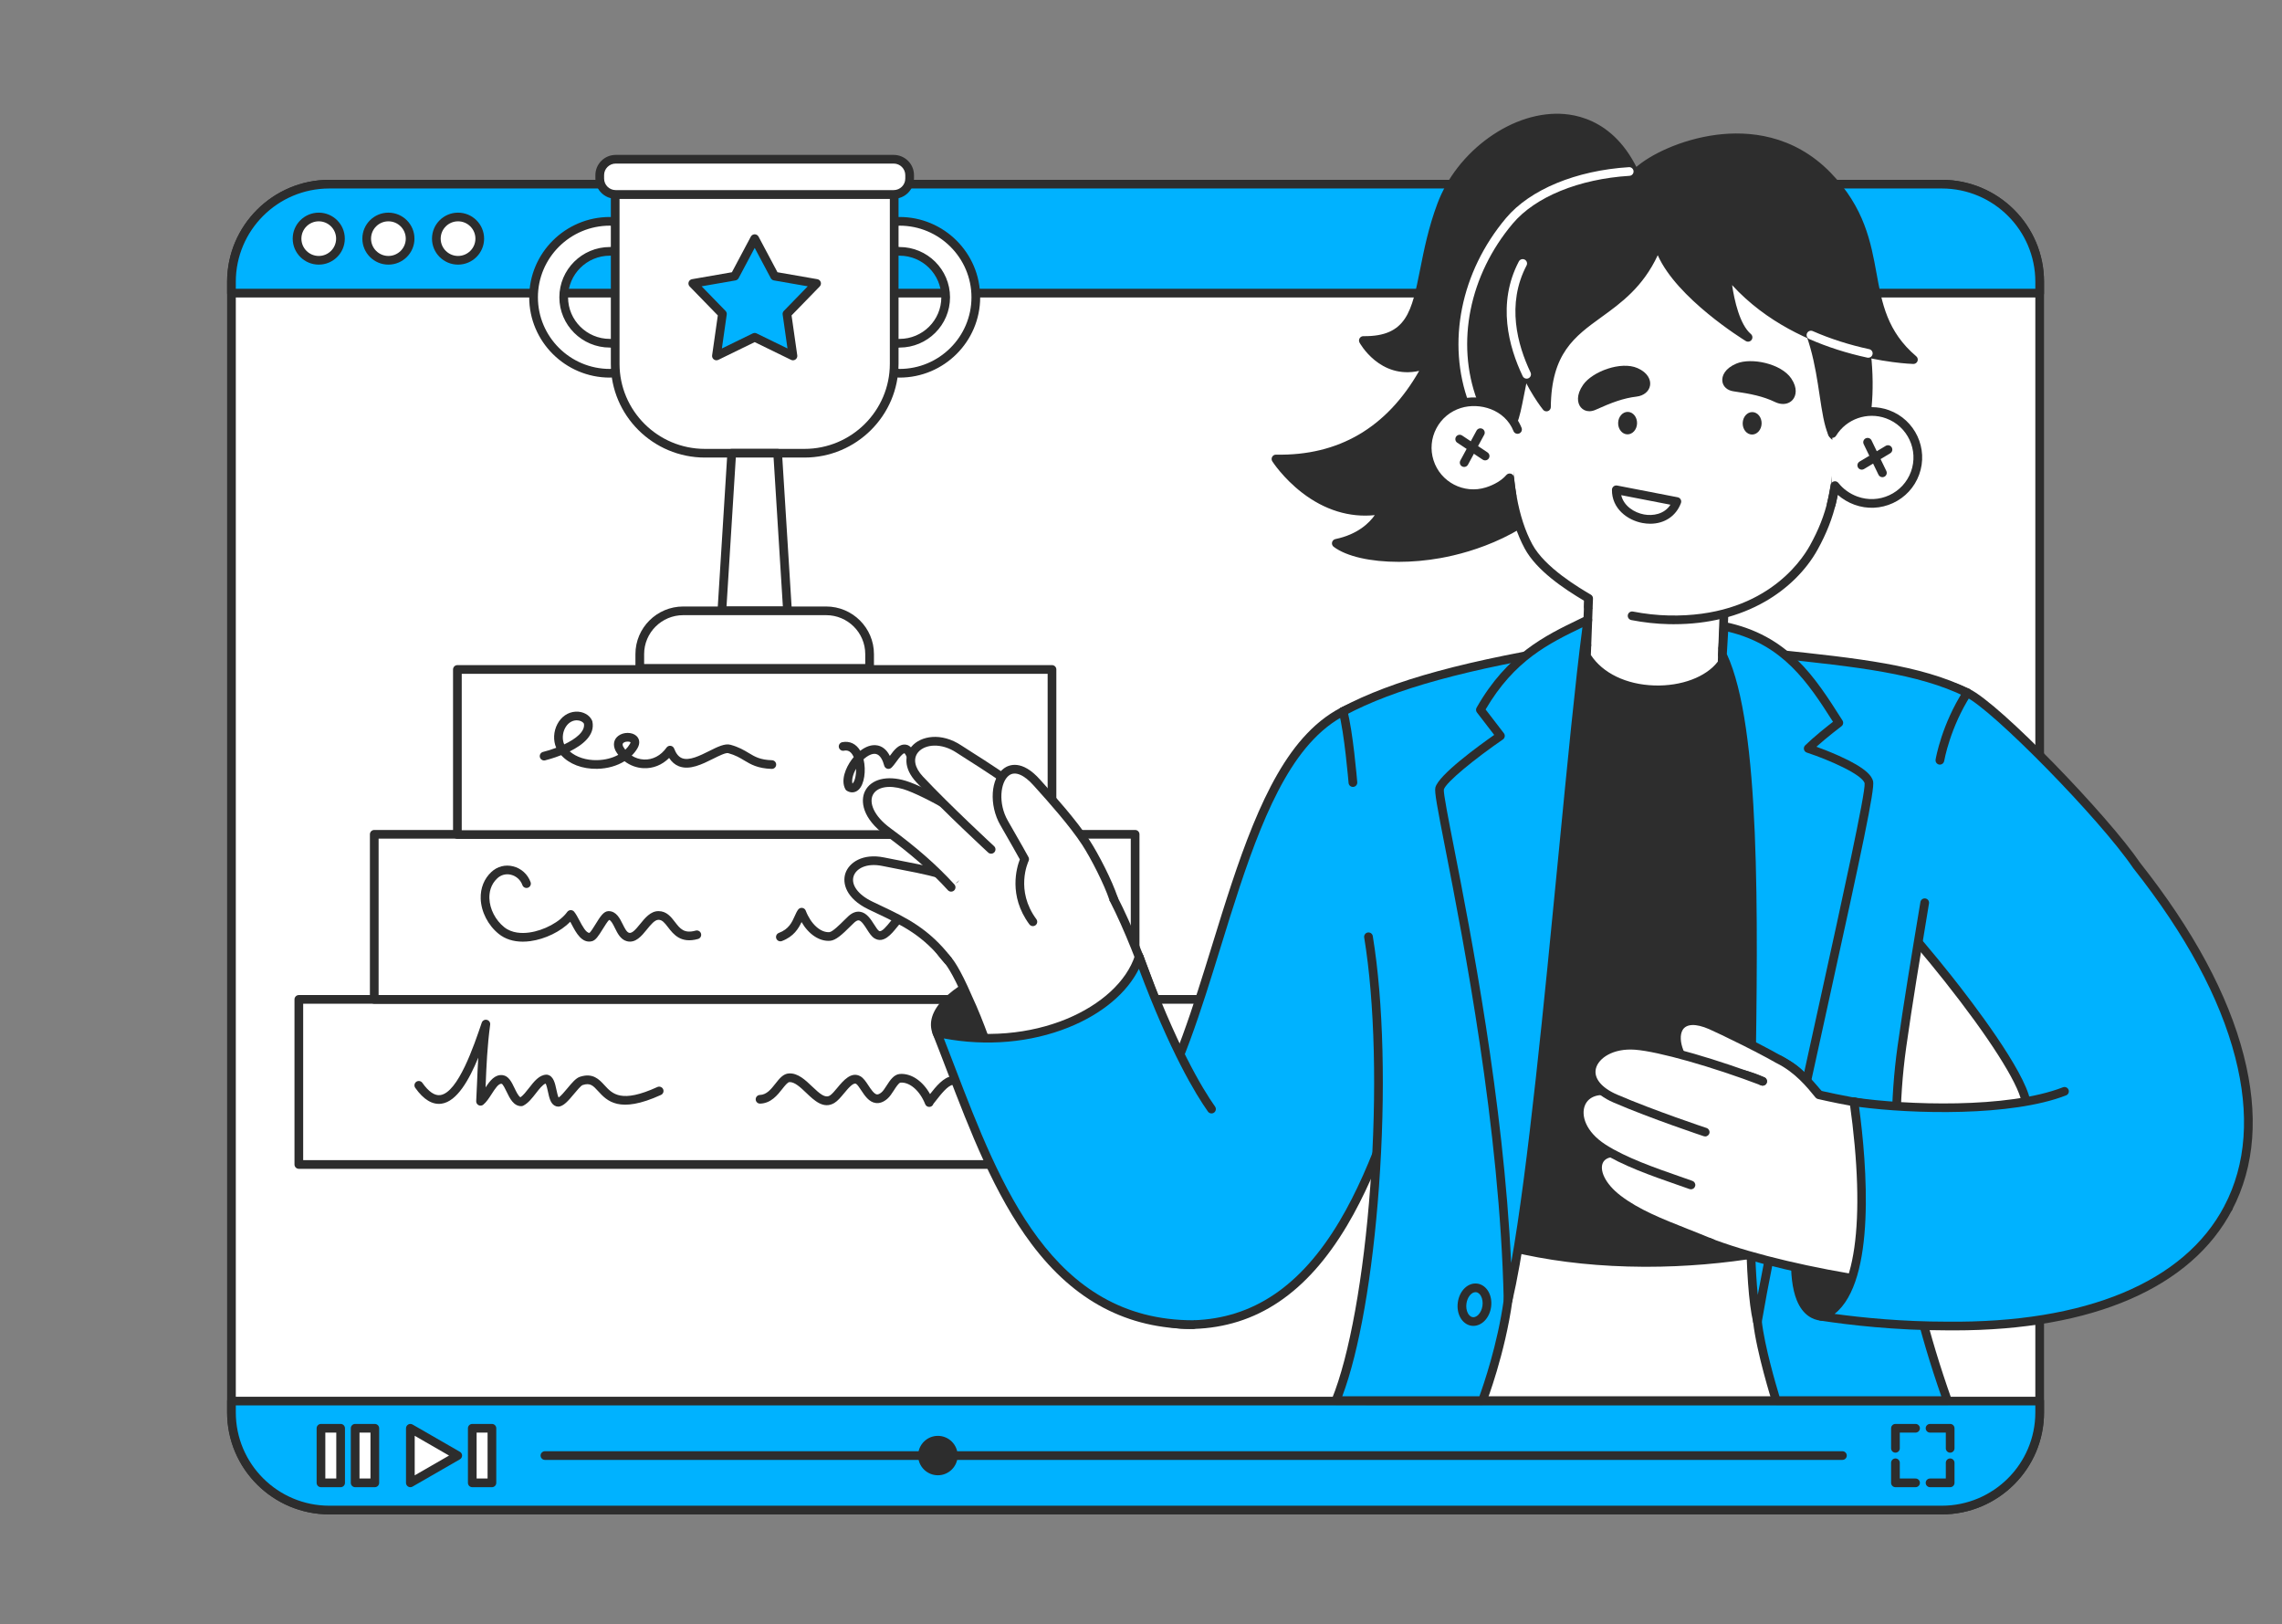 <svg width="607" height="432" viewBox="0 0 607 432" fill="none" xmlns="http://www.w3.org/2000/svg">
<rect x="0" y="0" width="607" height="432" fill="#808080" stroke="none"/>
<g clip-path="url(#clip0_2103_4690)">
<path d="M516.519 48.981H87.59C73.218 48.981 61.567 60.602 61.567 74.937V375.676C61.567 390.011 73.218 401.632 87.59 401.632H516.519C530.891 401.632 542.542 390.011 542.542 375.676V74.937C542.542 60.602 530.891 48.981 516.519 48.981Z" fill="white"/>
<path d="M516.52 402.785H87.59C72.604 402.785 60.411 390.624 60.411 375.676V74.936C60.411 59.988 72.604 47.827 87.59 47.827H516.52C531.506 47.827 543.699 59.988 543.699 74.936V375.676C543.699 390.624 531.506 402.785 516.52 402.785ZM87.59 50.134C73.879 50.134 62.724 61.261 62.724 74.936V375.676C62.724 389.352 73.879 400.478 87.59 400.478H516.52C530.231 400.478 541.386 389.352 541.386 375.676V74.936C541.386 61.261 530.231 50.134 516.52 50.134H87.59Z" fill="#2D2D2D"/>
<path d="M87.59 48.981H516.519C530.881 48.981 542.542 60.611 542.542 74.937V77.962H61.567V74.937C61.567 60.611 73.228 48.981 87.59 48.981Z" fill="#00B2FF"/>
<path d="M542.542 79.115H61.568C61.261 79.115 60.967 78.994 60.75 78.778C60.533 78.561 60.411 78.268 60.411 77.962V74.936C60.411 59.989 72.604 47.827 87.59 47.827H516.52C531.506 47.827 543.699 59.988 543.699 74.936V77.962C543.699 78.268 543.577 78.561 543.36 78.778C543.143 78.994 542.849 79.115 542.542 79.115ZM62.724 76.808H541.386V74.936C541.386 61.261 530.231 50.134 516.52 50.134H87.59C73.879 50.134 62.724 61.261 62.724 74.936V76.808Z" fill="#2D2D2D"/>
<path d="M516.519 401.632H87.59C73.228 401.632 61.567 390.001 61.567 375.676V372.65H542.542V375.676C542.542 390.001 530.881 401.632 516.519 401.632Z" fill="#00B2FF"/>
<path d="M516.52 402.785H87.59C72.604 402.785 60.411 390.624 60.411 375.676V372.65C60.411 372.344 60.533 372.051 60.75 371.834C60.967 371.618 61.261 371.497 61.568 371.497H542.542C542.849 371.497 543.143 371.618 543.36 371.834C543.577 372.051 543.699 372.344 543.699 372.65V375.676C543.699 390.624 531.506 402.785 516.52 402.785ZM62.724 373.804V375.676C62.724 389.352 73.879 400.478 87.59 400.478H516.52C530.231 400.478 541.386 389.352 541.386 375.676V373.804H62.724Z" fill="#2D2D2D"/>
<path d="M121.757 387.141L109.152 394.4V379.882L121.757 387.141Z" fill="white"/>
<path d="M109.153 395.553C108.846 395.553 108.552 395.431 108.335 395.215C108.118 394.998 107.996 394.705 107.996 394.399V379.882C107.996 379.679 108.049 379.48 108.151 379.305C108.252 379.129 108.398 378.984 108.574 378.883C108.75 378.781 108.949 378.728 109.153 378.728C109.356 378.728 109.555 378.782 109.731 378.883L122.336 386.142C122.512 386.243 122.658 386.388 122.759 386.564C122.861 386.739 122.915 386.938 122.915 387.141C122.915 387.343 122.861 387.542 122.759 387.718C122.658 387.893 122.512 388.039 122.336 388.14L109.731 395.398C109.555 395.499 109.356 395.553 109.153 395.553ZM110.309 381.88V392.401L119.444 387.141L110.309 381.88Z" fill="#2D2D2D"/>
<path d="M125.623 379.882H130.85V394.399H125.623V379.882Z" fill="white"/>
<path d="M130.85 395.553H125.622C125.316 395.553 125.021 395.431 124.805 395.215C124.588 394.998 124.466 394.705 124.466 394.399V379.882C124.466 379.576 124.588 379.283 124.805 379.066C125.021 378.85 125.316 378.729 125.622 378.729H130.85C131.156 378.729 131.451 378.85 131.668 379.066C131.884 379.283 132.006 379.576 132.006 379.882V394.399C132.006 394.705 131.884 394.998 131.668 395.215C131.451 395.431 131.156 395.553 130.85 395.553ZM126.779 393.246H129.693V381.036H126.779V393.246Z" fill="#2D2D2D"/>
<path d="M94.471 379.882H99.698V394.399H94.471V379.882Z" fill="white"/>
<path d="M99.697 395.553H94.47C94.163 395.553 93.869 395.431 93.652 395.215C93.435 394.998 93.314 394.705 93.314 394.399V379.882C93.314 379.576 93.435 379.283 93.652 379.066C93.869 378.85 94.163 378.729 94.47 378.729H99.697C100.004 378.729 100.298 378.85 100.515 379.066C100.732 379.283 100.854 379.576 100.854 379.882V394.399C100.854 394.705 100.732 394.998 100.515 395.215C100.298 395.431 100.004 395.553 99.697 395.553ZM95.627 393.246H98.541V381.036H95.627V393.246Z" fill="#2D2D2D"/>
<path d="M85.378 379.882H90.605V394.399H85.378V379.882Z" fill="white"/>
<path d="M90.605 395.553H85.377C85.07 395.553 84.776 395.431 84.559 395.215C84.343 394.998 84.221 394.705 84.221 394.399V379.882C84.221 379.576 84.343 379.283 84.559 379.066C84.776 378.85 85.07 378.729 85.377 378.729H90.605C90.911 378.729 91.206 378.85 91.422 379.066C91.639 379.283 91.761 379.576 91.761 379.882V394.399C91.761 394.705 91.639 394.998 91.422 395.215C91.206 395.431 90.911 395.553 90.605 395.553ZM86.534 393.246H89.448V381.036H86.534V393.246ZM490.078 388.294H144.95C144.643 388.294 144.349 388.173 144.132 387.956C143.916 387.74 143.794 387.447 143.794 387.141C143.794 386.835 143.916 386.541 144.132 386.325C144.349 386.109 144.643 385.987 144.95 385.987H490.078C490.385 385.987 490.679 386.109 490.896 386.325C491.113 386.541 491.234 386.835 491.234 387.141C491.234 387.447 491.113 387.74 490.896 387.956C490.679 388.173 490.384 388.294 490.078 388.294Z" fill="#2D2D2D"/>
<path d="M249.473 391.227C251.736 391.227 253.57 389.398 253.57 387.141C253.57 384.884 251.736 383.054 249.473 383.054C247.21 383.054 245.376 384.884 245.376 387.141C245.376 389.398 247.21 391.227 249.473 391.227Z" fill="#2D2D2D"/>
<path d="M249.473 392.381C246.576 392.381 244.22 390.03 244.22 387.141C244.22 384.251 246.576 381.901 249.473 381.901C252.37 381.901 254.727 384.251 254.727 387.141C254.727 390.03 252.37 392.381 249.473 392.381ZM249.473 384.208C247.852 384.208 246.533 385.523 246.533 387.141C246.533 388.758 247.852 390.073 249.473 390.073C251.094 390.073 252.414 388.758 252.414 387.141C252.414 385.524 251.095 384.208 249.473 384.208ZM504.178 386.371C503.871 386.371 503.577 386.25 503.36 386.033C503.143 385.817 503.021 385.524 503.021 385.218V379.882C503.021 379.576 503.143 379.283 503.36 379.066C503.577 378.85 503.871 378.729 504.178 378.729H509.527C509.834 378.729 510.128 378.85 510.345 379.066C510.562 379.283 510.684 379.576 510.684 379.882C510.684 380.188 510.562 380.481 510.345 380.698C510.128 380.914 509.834 381.036 509.527 381.036H505.334V385.218C505.334 385.524 505.213 385.817 504.996 386.033C504.779 386.25 504.485 386.371 504.178 386.371ZM509.527 395.553H504.178C503.871 395.553 503.577 395.431 503.36 395.215C503.143 394.998 503.021 394.705 503.021 394.399V389.063C503.021 388.758 503.143 388.464 503.36 388.248C503.577 388.031 503.871 387.91 504.178 387.91C504.485 387.91 504.779 388.031 504.996 388.248C505.213 388.464 505.334 388.758 505.334 389.063V393.246H509.527C509.834 393.246 510.128 393.367 510.345 393.583C510.562 393.8 510.684 394.093 510.684 394.399C510.684 394.705 510.562 394.998 510.345 395.215C510.128 395.431 509.834 395.553 509.527 395.553ZM518.732 395.553H513.383C513.076 395.553 512.782 395.431 512.565 395.215C512.348 394.998 512.226 394.705 512.226 394.399C512.226 394.093 512.348 393.8 512.565 393.583C512.782 393.367 513.076 393.246 513.383 393.246H517.576V389.063C517.576 388.758 517.698 388.464 517.915 388.248C518.131 388.031 518.426 387.91 518.732 387.91C519.039 387.91 519.333 388.031 519.55 388.248C519.767 388.464 519.889 388.758 519.889 389.063V394.399C519.889 394.705 519.767 394.998 519.55 395.215C519.333 395.431 519.039 395.553 518.732 395.553ZM518.732 386.371C518.426 386.371 518.131 386.25 517.915 386.033C517.698 385.817 517.576 385.524 517.576 385.218V381.036H513.383C513.076 381.036 512.782 380.914 512.565 380.698C512.348 380.481 512.226 380.188 512.226 379.882C512.226 379.576 512.348 379.283 512.565 379.066C512.782 378.85 513.076 378.729 513.383 378.729H518.732C519.039 378.729 519.333 378.85 519.55 379.066C519.767 379.283 519.889 379.576 519.889 379.882V385.218C519.889 385.524 519.767 385.817 519.55 386.033C519.333 386.25 519.039 386.371 518.732 386.371Z" fill="#2D2D2D"/>
<path d="M84.788 69.23C87.977 69.23 90.562 66.652 90.562 63.471C90.562 60.291 87.977 57.712 84.788 57.712C81.6 57.712 79.015 60.291 79.015 63.471C79.015 66.652 81.6 69.23 84.788 69.23Z" fill="white"/>
<path d="M84.788 70.384C80.966 70.384 77.857 67.283 77.857 63.471C77.857 59.659 80.966 56.559 84.788 56.559C88.609 56.559 91.718 59.659 91.718 63.471C91.718 67.283 88.609 70.384 84.788 70.384ZM84.788 58.866C82.242 58.866 80.171 60.932 80.171 63.471C80.171 66.011 82.242 68.077 84.788 68.077C87.334 68.077 89.405 66.011 89.405 63.471C89.405 60.932 87.333 58.866 84.788 58.866Z" fill="#2D2D2D"/>
<path d="M103.314 69.23C106.503 69.23 109.088 66.652 109.088 63.471C109.088 60.291 106.503 57.712 103.314 57.712C100.125 57.712 97.54 60.291 97.54 63.471C97.54 66.652 100.125 69.23 103.314 69.23Z" fill="white"/>
<path d="M103.314 70.384C99.493 70.384 96.384 67.283 96.384 63.471C96.384 59.659 99.493 56.559 103.314 56.559C107.136 56.559 110.244 59.659 110.244 63.471C110.244 67.283 107.135 70.384 103.314 70.384ZM103.314 58.866C100.768 58.866 98.697 60.932 98.697 63.471C98.697 66.011 100.768 68.077 103.314 68.077C105.86 68.077 107.931 66.011 107.931 63.471C107.931 60.932 105.86 58.866 103.314 58.866Z" fill="#2D2D2D"/>
<path d="M121.84 69.23C125.029 69.23 127.614 66.652 127.614 63.471C127.614 60.291 125.029 57.712 121.84 57.712C118.651 57.712 116.066 60.291 116.066 63.471C116.066 66.652 118.651 69.23 121.84 69.23Z" fill="white"/>
<path d="M121.84 70.384C118.018 70.384 114.909 67.283 114.909 63.471C114.909 59.659 118.018 56.559 121.84 56.559C125.661 56.559 128.77 59.659 128.77 63.471C128.77 67.283 125.661 70.384 121.84 70.384ZM121.84 58.866C119.294 58.866 117.222 60.932 117.222 63.471C117.222 66.011 119.294 68.077 121.84 68.077C124.385 68.077 126.457 66.011 126.457 63.471C126.457 60.932 124.385 58.866 121.84 58.866Z" fill="#2D2D2D"/>
</g>
<g clip-path="url(#clip1_2103_4690)">
<path d="M79.488 265.812H321.999V309.722H79.488V265.812Z" fill="white"/>
<path d="M321.998 310.876H79.489C79.182 310.876 78.888 310.755 78.671 310.538C78.454 310.322 78.332 310.028 78.332 309.722V265.812C78.332 265.506 78.454 265.212 78.671 264.996C78.888 264.779 79.182 264.658 79.489 264.658H321.998C322.305 264.658 322.599 264.779 322.816 264.996C323.033 265.212 323.155 265.506 323.155 265.812V309.722C323.155 310.028 323.033 310.322 322.816 310.538C322.599 310.755 322.305 310.876 321.998 310.876ZM80.645 308.568H320.842V266.966H80.645V308.568Z" fill="#2D2D2D"/>
<path d="M148.466 294.332C148.139 294.332 147.81 294.242 147.48 294.042C146.401 293.39 146.084 291.911 145.749 290.345C145.614 289.717 145.377 288.612 145.13 288.194C144.346 288.469 143.396 289.691 142.546 290.784C141.532 292.087 140.484 293.435 139.173 294.088C139.013 294.167 138.836 294.209 138.657 294.209C136.594 294.209 135.584 292.099 134.772 290.403C134.469 289.772 133.762 288.295 133.416 288.253C132.591 288.153 131.63 289.656 130.777 290.982C130.101 292.033 129.402 293.118 128.554 293.812C128.38 293.954 128.169 294.043 127.945 294.067C127.721 294.091 127.495 294.05 127.295 293.948C127.095 293.846 126.928 293.687 126.817 293.492C126.705 293.297 126.653 293.074 126.667 292.85C126.755 291.381 126.82 289.78 126.889 288.085C126.976 285.956 127.067 283.696 127.218 281.304C124.774 287.246 121.544 292.956 117.459 293.548C115.032 293.899 112.675 292.481 110.451 289.332C110.275 289.082 110.205 288.772 110.257 288.47C110.31 288.169 110.48 287.9 110.73 287.724C110.981 287.548 111.292 287.478 111.594 287.53C111.896 287.582 112.165 287.752 112.342 288.002C114.023 290.383 115.632 291.479 117.127 291.264C121.855 290.579 126.086 278.076 128.119 272.068L128.14 272.007C128.231 271.735 128.421 271.507 128.673 271.367C128.924 271.227 129.219 271.187 129.499 271.252C129.779 271.318 130.024 271.485 130.188 271.721C130.351 271.957 130.42 272.246 130.382 272.53C129.6 278.351 129.388 283.572 129.201 288.179L129.158 289.23C130.302 287.479 131.631 285.711 133.694 285.962C135.302 286.156 136.094 287.81 136.859 289.409C137.304 290.338 137.893 291.569 138.441 291.845C139.19 291.335 139.966 290.338 140.719 289.369C142.053 287.654 143.433 285.88 145.359 285.83C145.457 285.827 145.559 285.838 145.656 285.861C147.233 286.235 147.628 288.079 148.01 289.862C148.146 290.495 148.36 291.494 148.586 291.921C149.169 291.563 150.243 290.273 150.915 289.468C152.128 288.011 153.176 286.753 154.251 286.401C157.7 285.271 159.357 287.077 160.818 288.669C162.897 290.935 165.254 293.503 174.855 289.121C175.134 288.994 175.453 288.983 175.74 289.09C176.027 289.196 176.26 289.413 176.388 289.691C176.516 289.97 176.527 290.287 176.42 290.574C176.313 290.861 176.096 291.094 175.817 291.221C164.685 296.301 161.464 292.791 159.113 290.229C157.752 288.746 157.002 287.929 154.973 288.595C154.526 288.745 153.379 290.121 152.693 290.944C151.249 292.677 149.869 294.333 148.466 294.333L148.466 294.332ZM266.269 299.283C266.085 299.283 265.904 299.239 265.741 299.155C265.577 299.072 265.436 298.951 265.329 298.802C264.83 298.108 264.472 296.879 265.6 294.961C266.511 293.411 268.296 291.602 270.33 290.028C269.456 289.128 268.114 288.498 266.36 288.498C266.334 288.498 266.308 288.498 266.282 288.499C264.426 288.518 262.581 290.477 261.098 292.051C259.638 293.601 258.377 294.939 256.998 294.098C256.232 293.655 255.92 292.714 255.559 291.623C255.222 290.605 254.841 289.452 254.114 288.8C253.838 288.551 253.625 288.533 253.458 288.548C252.133 288.665 250.19 291.158 249.029 292.647C248.783 292.965 248.534 293.28 248.281 293.591C248.211 293.821 248.072 294.023 247.882 294.17C247.692 294.317 247.461 294.401 247.221 294.411C246.981 294.421 246.743 294.355 246.542 294.224C246.341 294.093 246.185 293.903 246.097 293.68C244.699 290.129 241.995 287.766 239.543 287.946C239.074 287.979 238.294 289.191 237.777 289.994C237.245 290.821 236.694 291.677 236.023 292.252C234.993 293.136 233.953 293.511 232.926 293.368C231.139 293.119 230.029 291.437 229.049 289.954C228.615 289.295 228.074 288.476 227.729 288.276C226.972 287.835 225.607 289.475 224.512 290.792C223.635 291.846 222.807 292.842 221.905 293.375C219.052 295.06 216.602 292.723 214.442 290.661C212.941 289.228 211.39 287.751 209.995 287.806C209.504 287.827 208.747 288.79 208.079 289.639C206.816 291.246 205.086 293.447 202.201 293.536L202.165 293.536C201.861 293.536 201.57 293.416 201.354 293.204C201.138 292.991 201.015 292.702 201.01 292.399C201.005 292.097 201.12 291.804 201.33 291.585C201.539 291.366 201.827 291.238 202.13 291.228C203.934 291.173 205.116 289.669 206.26 288.215C207.33 286.853 208.34 285.567 209.895 285.5C212.265 285.395 214.189 287.226 216.041 288.993C218.12 290.978 219.473 292.129 220.727 291.389C221.283 291.06 222.02 290.175 222.731 289.319C224.297 287.435 226.443 284.856 228.893 286.282C229.707 286.755 230.326 287.692 230.981 288.684C231.656 289.706 232.495 290.978 233.247 291.083C233.588 291.13 234.012 290.934 234.515 290.502C234.931 290.146 235.389 289.435 235.832 288.747C236.733 287.346 237.755 285.759 239.379 285.644C242.396 285.433 245.445 287.526 247.384 290.999C248.937 289.01 251.014 286.446 253.255 286.249C254.135 286.169 254.968 286.459 255.663 287.084C256.845 288.147 257.35 289.673 257.756 290.899C257.852 291.188 257.969 291.542 258.077 291.81C258.455 291.487 258.991 290.918 259.413 290.47C261.102 288.677 263.416 286.221 266.257 286.191C268.937 286.17 270.954 287.202 272.234 288.675C274.684 287.081 277.21 285.999 278.864 286.186C279.894 286.303 280.651 286.898 280.941 287.818C281.645 290.055 282.812 291.529 284.061 291.761C285.465 292.021 287.236 290.866 289.187 288.42C289.281 288.302 289.399 288.203 289.531 288.129C289.664 288.056 289.81 288.009 289.961 287.992C290.112 287.975 290.265 287.988 290.411 288.03C290.557 288.072 290.693 288.142 290.812 288.236C290.931 288.331 291.03 288.448 291.103 288.58C291.177 288.713 291.224 288.858 291.241 289.009C291.258 289.16 291.245 289.312 291.203 289.458C291.161 289.603 291.091 289.739 290.996 289.858C288.442 293.06 285.965 294.463 283.638 294.031C281.47 293.628 279.728 291.668 278.734 288.51C278.733 288.507 278.733 288.505 278.734 288.504C278.145 288.207 275.901 289.049 273.425 290.657C273.656 291.262 273.79 291.899 273.821 292.546C273.959 295.591 271.706 298.854 266.362 299.279C266.331 299.281 266.3 299.282 266.27 299.282L266.269 299.283ZM271.439 292.085C270.543 292.798 269.664 293.597 268.87 294.464C267.889 295.536 267.429 296.331 267.255 296.838C270.484 296.242 271.583 294.275 271.509 292.649C271.501 292.462 271.478 292.273 271.439 292.085V292.085Z" fill="#2D2D2D"/>
<path d="M99.55 221.902H301.937V265.812H99.55V221.902Z" fill="white"/>
<path d="M301.938 266.966H99.55C99.243 266.966 98.949 266.845 98.732 266.628C98.515 266.412 98.394 266.118 98.394 265.812V221.902C98.394 221.596 98.515 221.303 98.732 221.086C98.949 220.87 99.243 220.748 99.55 220.748H301.938C302.244 220.748 302.539 220.87 302.755 221.086C302.972 221.303 303.094 221.596 303.094 221.902V265.812C303.094 266.118 302.972 266.412 302.755 266.628C302.539 266.845 302.245 266.966 301.938 266.966ZM100.707 264.658H300.781V223.056H100.707V264.658Z" fill="#2D2D2D"/>
<path d="M139.054 250.456C136.542 250.456 134.364 249.762 132.678 248.407C129.828 246.12 127.984 242.528 127.865 239.034C127.769 236.221 128.788 233.683 130.736 231.887C132.302 230.445 134.387 229.908 136.455 230.414C137.521 230.673 138.506 231.193 139.322 231.926C140.137 232.66 140.757 233.584 141.127 234.615C141.18 234.758 141.205 234.911 141.2 235.064C141.194 235.217 141.158 235.367 141.093 235.506C141.029 235.644 140.937 235.769 140.824 235.872C140.711 235.976 140.579 236.055 140.434 236.107C140.29 236.159 140.137 236.181 139.984 236.173C139.831 236.165 139.681 236.127 139.543 236.061C139.405 235.995 139.281 235.902 139.179 235.787C139.077 235.673 138.999 235.54 138.95 235.395C138.709 234.722 138.305 234.12 137.773 233.642C137.242 233.164 136.599 232.825 135.904 232.656C134.602 232.338 133.291 232.676 132.305 233.584C130.453 235.291 130.125 237.447 130.177 238.956C130.274 241.798 131.788 244.73 134.128 246.609C136.167 248.246 138.854 248.286 140.749 248.029C144.712 247.495 148.975 245.189 150.885 242.547C150.989 242.403 151.125 242.284 151.282 242.201C151.439 242.118 151.614 242.073 151.792 242.068C151.969 242.063 152.146 242.099 152.308 242.173C152.469 242.247 152.611 242.358 152.723 242.497C153.225 243.117 153.671 243.961 154.143 244.854C154.895 246.276 155.92 248.204 156.815 248.113C157.174 247.812 157.925 246.598 158.382 245.859C159.647 243.814 160.562 242.335 161.875 242.335H161.89C163.929 242.352 164.873 244.264 165.632 245.801C166.126 246.801 166.686 247.934 167.327 248.101C168.129 248.31 169.051 247.264 170.268 245.763C171.571 244.156 173.047 242.335 175.15 242.335C177.311 242.335 178.491 243.87 179.533 245.224C180.892 246.992 181.966 248.388 185.066 247.513C185.358 247.439 185.669 247.481 185.93 247.631C186.192 247.782 186.384 248.028 186.466 248.318C186.549 248.608 186.514 248.919 186.37 249.183C186.226 249.448 185.983 249.646 185.695 249.735C181.087 251.034 179.128 248.489 177.698 246.63C176.722 245.361 176.123 244.643 175.15 244.643C174.151 244.643 173.091 245.951 172.066 247.215C170.652 248.959 169.049 250.936 166.743 250.335C165.079 249.902 164.271 248.265 163.558 246.822C163.075 245.844 162.577 244.837 162.025 244.668C161.606 245.042 160.83 246.297 160.35 247.072C159.162 248.993 158.441 250.093 157.46 250.338C154.784 251.009 153.229 248.074 152.097 245.932C151.962 245.675 151.825 245.419 151.686 245.163C149.162 247.742 145.034 249.781 141.059 250.317C140.394 250.408 139.724 250.455 139.054 250.456ZM250.845 250.375C248.603 250.375 246.796 248.591 245.046 246.865C243.054 244.899 241.763 243.757 240.587 244.474C240.054 244.799 239.343 245.683 238.655 246.538C237.129 248.436 235.038 251.033 232.621 249.581C231.827 249.105 231.228 248.166 230.593 247.172C229.943 246.153 229.132 244.885 228.429 244.787C228.049 244.735 227.581 245.068 227.255 245.357C226.953 245.624 226.546 246.031 226.114 246.461C224.045 248.525 222.338 250.113 220.782 250.227C217.954 250.434 215.097 248.495 213.209 245.243C212.422 246.929 211.142 249.107 207.967 250.298C207.681 250.401 207.366 250.388 207.09 250.26C206.814 250.133 206.599 249.903 206.492 249.619C206.385 249.335 206.394 249.02 206.518 248.743C206.642 248.465 206.87 248.248 207.153 248.138C209.844 247.129 210.663 245.287 211.387 243.663C211.672 243.022 211.941 242.417 212.31 241.923C212.434 241.757 212.6 241.628 212.791 241.548C212.982 241.468 213.192 241.441 213.397 241.469C213.602 241.498 213.796 241.581 213.958 241.71C214.12 241.839 214.245 242.009 214.318 242.203C215.667 245.745 218.251 248.095 220.613 247.925C221.435 247.865 223.492 245.814 224.48 244.828C224.956 244.354 225.367 243.944 225.719 243.632C226.722 242.742 227.741 242.362 228.749 242.502C230.51 242.746 231.591 244.439 232.545 245.932C232.964 246.589 233.487 247.407 233.815 247.604C234.498 248.018 235.86 246.328 236.852 245.094C237.701 244.038 238.503 243.041 239.381 242.505C242.185 240.794 244.674 243.25 246.673 245.224C248.09 246.622 249.554 248.067 250.855 248.067C250.88 248.067 250.906 248.066 250.932 248.065C251.379 248.045 252.137 247.048 252.746 246.247C253.973 244.634 255.652 242.425 258.472 242.336C260.779 242.259 262.595 243.658 264.35 245.009C267.159 247.17 268.888 248.281 271.752 245.999C271.87 245.905 272.007 245.835 272.153 245.792C272.299 245.75 272.451 245.737 272.602 245.754C272.753 245.771 272.899 245.818 273.032 245.891C273.165 245.964 273.283 246.063 273.377 246.181C273.472 246.3 273.543 246.436 273.585 246.581C273.627 246.727 273.64 246.879 273.623 247.03C273.606 247.181 273.559 247.326 273.486 247.459C273.413 247.592 273.314 247.709 273.195 247.803C268.773 251.327 265.537 248.837 262.937 246.837C261.471 245.709 260.084 244.641 258.638 244.641C258.607 244.641 258.576 244.642 258.545 244.643C256.828 244.697 255.69 246.194 254.589 247.642C253.549 249.01 252.566 250.303 251.035 250.371C250.972 250.374 250.908 250.375 250.846 250.375L250.845 250.375Z" fill="#2D2D2D"/>
<path d="M121.663 178.057H279.824V221.967H121.663V178.057Z" fill="white"/>
<path d="M279.825 223.121H121.663C121.357 223.121 121.062 223 120.846 222.783C120.629 222.567 120.507 222.273 120.507 221.967V178.057C120.507 177.751 120.629 177.457 120.846 177.241C121.062 177.024 121.357 176.903 121.663 176.903H279.825C280.132 176.903 280.426 177.024 280.643 177.241C280.86 177.457 280.982 177.751 280.982 178.057V221.967C280.982 222.273 280.86 222.567 280.643 222.783C280.426 223 280.132 223.121 279.825 223.121H279.825ZM122.82 220.813H278.669V179.211H122.82V220.813Z" fill="#2D2D2D"/>
<path d="M205.301 204.509C205.288 204.509 205.275 204.509 205.261 204.508C201.499 204.381 199.697 203.298 197.955 202.251C196.8 201.558 195.607 200.841 193.703 200.318C193.043 200.138 191.196 201.061 189.709 201.802C186.775 203.266 183.45 204.926 180.584 203.809C179.544 203.404 178.675 202.663 177.987 201.597C176.119 203.467 173.699 204.441 171.145 204.316C169.319 204.227 167.566 203.578 166.123 202.458C164.113 203.703 161.59 204.433 158.865 204.487C154.891 204.564 151.428 203.231 149.269 200.856C147.228 201.658 145.491 202.11 145.008 202.23C144.861 202.266 144.707 202.273 144.557 202.251C144.407 202.228 144.263 202.176 144.133 202.098C144.003 202.019 143.889 201.916 143.799 201.794C143.709 201.672 143.644 201.534 143.607 201.387C143.571 201.24 143.564 201.087 143.586 200.937C143.609 200.787 143.661 200.643 143.739 200.513C143.818 200.383 143.921 200.27 144.043 200.18C144.166 200.09 144.304 200.025 144.452 199.989C145.529 199.722 146.739 199.35 147.951 198.89C147.112 196.953 147.216 194.57 148.259 192.587C149.296 190.617 151.053 189.413 153.077 189.284C155.034 189.158 156.859 190.148 157.503 191.688C157.531 191.754 157.552 191.822 157.567 191.891C158.343 195.517 154.997 198.149 151.546 199.854C153.282 201.369 155.907 202.24 158.818 202.179C160.923 202.137 162.869 201.633 164.45 200.769C164.188 200.426 163.95 200.066 163.738 199.69C163.724 199.665 163.711 199.64 163.699 199.615C162.973 198.075 163.265 196.614 164.481 195.707C165.858 194.677 168.089 194.678 169.252 195.709C170.171 196.523 170.288 197.754 169.566 199.003C169.151 199.719 168.633 200.379 168.027 200.974C168.994 201.597 170.109 201.954 171.259 202.01C173.598 202.126 175.793 200.972 177.289 198.847C177.409 198.675 177.575 198.539 177.767 198.454C177.959 198.369 178.17 198.338 178.379 198.364C178.587 198.39 178.785 198.473 178.95 198.602C179.115 198.732 179.242 198.904 179.316 199.1C179.839 200.472 180.528 201.309 181.425 201.659C183.335 202.403 186.172 200.987 188.676 199.737C190.891 198.632 192.805 197.677 194.316 198.092C196.528 198.699 197.92 199.535 199.148 200.274C200.841 201.291 202.179 202.095 205.34 202.201C205.644 202.211 205.931 202.339 206.141 202.559C206.35 202.778 206.465 203.071 206.46 203.374C206.455 203.677 206.331 203.966 206.114 204.178C205.897 204.391 205.606 204.51 205.302 204.509L205.301 204.509ZM165.774 198.594C165.94 198.883 166.123 199.156 166.322 199.413C166.815 198.941 167.233 198.417 167.562 197.849C167.732 197.554 167.719 197.424 167.719 197.423C167.585 197.256 166.637 197.085 165.959 197.492C165.757 197.614 165.421 197.816 165.774 198.594ZM153.409 191.582C153.348 191.582 153.286 191.584 153.224 191.588C152.023 191.665 150.96 192.42 150.306 193.66C149.588 195.025 149.511 196.703 150.077 197.988C153.134 196.538 155.669 194.582 155.326 192.489C155.039 191.951 154.255 191.582 153.409 191.582H153.409ZM226.682 210.747C226.222 210.747 225.748 210.615 225.29 210.347C225.104 210.239 224.953 210.082 224.852 209.893C223.583 207.51 224.961 204.188 226.526 202.067C226.704 201.827 226.89 201.592 227.083 201.365C227.037 201.258 226.988 201.154 226.936 201.053C226.156 199.536 225.163 199.535 224.485 199.665C224.336 199.694 224.182 199.693 224.034 199.662C223.885 199.632 223.744 199.572 223.618 199.487C223.492 199.402 223.384 199.294 223.301 199.167C223.217 199.041 223.159 198.899 223.13 198.75C223.102 198.601 223.103 198.448 223.133 198.3C223.164 198.151 223.223 198.01 223.308 197.885C223.393 197.759 223.502 197.651 223.629 197.568C223.756 197.484 223.898 197.427 224.047 197.398C226.026 197.017 227.75 197.851 228.824 199.69C230.195 198.63 231.797 197.959 233.393 198.261C234.423 198.456 235.724 199.123 236.692 201.047C237.814 199.512 239.089 197.794 240.983 198.062C242.315 198.249 242.936 199.603 243.483 200.799C243.663 201.19 243.939 201.794 244.157 202.091C244.616 201.734 245.397 200.848 245.85 200.335C246.895 199.15 247.52 198.467 248.191 198.216C250.854 197.223 252.788 199.344 254.069 200.748C254.476 201.195 255.145 201.928 255.458 202.053C255.513 202.01 255.626 201.903 255.786 201.655C255.867 201.526 255.973 201.413 256.098 201.325C256.223 201.237 256.364 201.174 256.514 201.141C256.663 201.107 256.818 201.104 256.969 201.13C257.119 201.157 257.263 201.213 257.392 201.296C257.521 201.379 257.632 201.486 257.719 201.612C257.806 201.738 257.867 201.88 257.898 202.029C257.93 202.179 257.931 202.333 257.903 202.483C257.874 202.634 257.815 202.777 257.731 202.904C257.148 203.809 256.452 204.301 255.663 204.367C254.333 204.476 253.378 203.42 252.358 202.301C251.064 200.882 250.128 199.979 249.029 200.368C248.755 200.535 248.053 201.33 247.586 201.86C246.191 203.442 245.088 204.692 243.846 204.493C242.536 204.284 241.922 202.942 241.38 201.758C241.169 201.299 240.825 200.547 240.6 200.344C240.052 200.366 239.14 201.614 238.529 202.45C238.082 203.062 237.62 203.695 237.13 204.176C236.985 204.317 236.806 204.419 236.61 204.47C236.415 204.521 236.209 204.519 236.014 204.466C235.818 204.413 235.64 204.309 235.498 204.166C235.355 204.023 235.253 203.845 235.201 203.65C234.856 202.354 234.187 200.76 232.962 200.528C232.046 200.354 230.846 200.907 229.7 201.961C230.41 204.944 229.915 208.597 228.389 210.038C227.892 210.508 227.299 210.746 226.682 210.746L226.682 210.747ZM227.71 204.476C226.867 205.947 226.497 207.435 226.744 208.412C226.761 208.399 226.778 208.383 226.799 208.363C227.371 207.823 227.755 206.21 227.709 204.476L227.71 204.476Z" fill="#2D2D2D"/>
</g>
<g clip-path="url(#clip2_2103_4690)">
<path d="M239.28 99.279C237.066 99.279 235.271 97.491 235.271 95.285C235.271 93.079 237.065 91.291 239.28 91.291C246.043 91.291 251.545 85.81 251.545 79.073C251.545 72.335 246.043 66.854 239.28 66.854C237.066 66.854 235.271 65.066 235.271 62.86C235.271 60.655 237.065 58.867 239.28 58.867C250.464 58.867 259.563 67.931 259.563 79.073C259.563 90.214 250.464 99.279 239.28 99.279V99.279Z" fill="white"/>
<path d="M239.28 100.432C236.431 100.432 234.113 98.123 234.113 95.285C234.113 92.447 236.431 90.138 239.28 90.138C245.405 90.138 250.388 85.174 250.388 79.073C250.388 72.971 245.405 68.007 239.28 68.007C236.431 68.007 234.113 65.698 234.113 62.86C234.113 60.022 236.431 57.713 239.28 57.713C251.103 57.713 260.721 67.295 260.721 79.072C260.721 90.849 251.103 100.431 239.28 100.431V100.432ZM239.28 60.02C237.708 60.02 236.428 61.294 236.428 62.861C236.428 64.427 237.708 65.701 239.28 65.701C246.682 65.701 252.703 71.7 252.703 79.073C252.703 86.446 246.682 92.445 239.28 92.445C237.708 92.445 236.428 93.719 236.428 95.285C236.428 96.852 237.708 98.126 239.28 98.126C249.826 98.126 258.406 89.579 258.406 79.073C258.406 68.567 249.826 60.021 239.28 60.021V60.02Z" fill="#2D2D2D"/>
<path d="M162.207 99.279C151.023 99.279 141.924 90.214 141.924 79.073C141.924 67.931 151.023 58.867 162.207 58.867C164.421 58.867 166.216 60.655 166.216 62.86C166.216 65.066 164.422 66.854 162.207 66.854C155.444 66.854 149.942 72.335 149.942 79.073C149.942 85.81 155.444 91.291 162.207 91.291C164.421 91.291 166.216 93.079 166.216 95.285C166.216 97.491 164.422 99.279 162.207 99.279Z" fill="white"/>
<path d="M162.208 100.432C150.385 100.432 140.767 90.85 140.767 79.073C140.767 67.295 150.385 57.713 162.208 57.713C165.057 57.713 167.375 60.022 167.375 62.86C167.375 65.698 165.057 68.007 162.208 68.007C156.083 68.007 151.1 72.971 151.1 79.073C151.1 85.174 156.083 90.138 162.208 90.138C165.057 90.138 167.375 92.447 167.375 95.285C167.375 98.123 165.057 100.432 162.208 100.432ZM162.208 60.02C151.662 60.02 143.082 68.567 143.082 79.072C143.082 89.578 151.662 98.125 162.208 98.125C163.78 98.125 165.06 96.851 165.06 95.284C165.06 93.718 163.78 92.444 162.208 92.444C154.806 92.444 148.785 86.445 148.785 79.072C148.785 71.699 154.806 65.7 162.208 65.7C163.78 65.7 165.06 64.426 165.06 62.86C165.06 61.293 163.78 60.019 162.208 60.019V60.02Z" fill="#2D2D2D"/>
<path d="M163.637 51.715H237.851V96.767C237.851 109.891 227.156 120.545 213.982 120.545H187.507C174.333 120.545 163.637 109.891 163.637 96.767L163.637 51.715Z" fill="white"/>
<path d="M213.982 121.699H187.507C173.706 121.699 162.479 110.515 162.479 96.767V51.715C162.479 51.409 162.601 51.115 162.819 50.899C163.036 50.683 163.33 50.562 163.637 50.562H237.852C238.159 50.562 238.453 50.683 238.67 50.899C238.887 51.115 239.009 51.409 239.009 51.715V96.767C239.009 110.514 227.782 121.698 213.982 121.698L213.982 121.699ZM164.794 52.868V96.767C164.794 109.243 174.983 119.392 187.506 119.392H213.982C226.505 119.392 236.693 109.243 236.693 96.767V52.868H164.794Z" fill="#2D2D2D"/>
<path d="M209.471 162.464H192.018L194.634 120.545H206.854L209.471 162.464Z" fill="white"/>
<path d="M209.47 163.617H192.017C191.859 163.617 191.702 163.585 191.557 163.523C191.412 163.46 191.281 163.369 191.173 163.254C191.065 163.139 190.981 163.003 190.928 162.855C190.874 162.707 190.852 162.55 190.862 162.392L193.478 120.474C193.496 120.181 193.626 119.906 193.841 119.705C194.055 119.504 194.339 119.392 194.633 119.392H206.854C207.148 119.392 207.432 119.504 207.646 119.705C207.861 119.906 207.991 120.181 208.009 120.474L210.625 162.392C210.635 162.55 210.613 162.707 210.559 162.855C210.505 163.003 210.422 163.139 210.314 163.254C210.205 163.368 210.075 163.46 209.93 163.522C209.785 163.585 209.628 163.617 209.47 163.617ZM193.249 161.311H208.238L205.766 121.698H195.721L193.249 161.311Z" fill="#2D2D2D"/>
<path d="M181.735 162.464H219.754C226.132 162.464 231.31 167.623 231.31 173.976V177.767H170.179V173.976C170.179 167.623 175.357 162.464 181.735 162.464Z" fill="white"/>
<path d="M231.309 178.92H170.178C169.871 178.92 169.577 178.798 169.36 178.582C169.142 178.366 169.021 178.072 169.021 177.767V173.976C169.021 166.993 174.724 161.311 181.734 161.311H219.753C226.764 161.311 232.467 166.993 232.467 173.976V177.767C232.467 178.072 232.345 178.366 232.128 178.582C231.911 178.798 231.617 178.92 231.31 178.92H231.309ZM171.336 176.613H230.152V173.976C230.152 168.264 225.487 163.617 219.753 163.617H181.734C176 163.617 171.335 168.264 171.335 173.976L171.336 176.613Z" fill="#2D2D2D"/>
<path d="M200.744 63.471L206.048 73.447L217.212 75.39L209.327 83.498L210.922 94.674L200.744 89.71L190.566 94.674L192.161 83.498L184.276 75.39L195.439 73.447L200.744 63.471Z" fill="#00B2FF"/>
<path d="M210.921 95.828C210.747 95.828 210.573 95.789 210.412 95.71L200.744 90.994L191.075 95.71C190.886 95.802 190.676 95.841 190.466 95.823C190.256 95.805 190.056 95.731 189.886 95.607C189.716 95.484 189.582 95.317 189.5 95.124C189.418 94.931 189.391 94.72 189.42 94.512L190.935 83.895L183.444 76.192C183.298 76.041 183.196 75.854 183.148 75.65C183.101 75.446 183.11 75.233 183.175 75.033C183.24 74.834 183.358 74.656 183.517 74.519C183.676 74.381 183.869 74.29 184.077 74.254L194.681 72.408L199.72 62.931C199.819 62.746 199.966 62.591 200.146 62.483C200.327 62.374 200.533 62.317 200.744 62.317C200.954 62.317 201.16 62.374 201.341 62.483C201.521 62.591 201.668 62.746 201.767 62.931L206.806 72.408L217.41 74.254C217.618 74.29 217.811 74.381 217.97 74.519C218.129 74.656 218.247 74.834 218.312 75.033C218.377 75.233 218.386 75.446 218.339 75.65C218.291 75.854 218.189 76.041 218.043 76.192L210.552 83.895L212.067 94.512C212.09 94.676 212.078 94.842 212.031 95.001C211.984 95.159 211.904 95.306 211.795 95.43C211.686 95.555 211.552 95.655 211.401 95.724C211.25 95.792 211.087 95.828 210.921 95.828H210.921ZM200.744 88.557C200.918 88.557 201.092 88.596 201.253 88.674L209.468 92.681L208.181 83.66C208.156 83.486 208.171 83.309 208.226 83.142C208.28 82.975 208.373 82.822 208.495 82.696L214.859 76.151L205.849 74.583C205.675 74.553 205.51 74.483 205.368 74.38C205.225 74.277 205.108 74.142 205.025 73.987L200.744 65.935L196.462 73.987C196.379 74.142 196.262 74.277 196.119 74.38C195.977 74.483 195.812 74.553 195.638 74.583L186.628 76.151L192.992 82.696C193.114 82.822 193.207 82.975 193.261 83.142C193.316 83.309 193.331 83.486 193.306 83.66L192.019 92.681L200.234 88.674C200.393 88.597 200.567 88.557 200.744 88.557Z" fill="#2D2D2D"/>
<path d="M237.718 42.354H163.769C161.427 42.354 159.529 44.245 159.529 46.577V47.491C159.529 49.824 161.427 51.715 163.769 51.715H237.718C240.06 51.715 241.958 49.824 241.958 47.491V46.577C241.958 44.245 240.06 42.354 237.718 42.354Z" fill="white"/>
<path d="M237.719 52.868H163.769C160.793 52.868 158.372 50.456 158.372 47.491V46.577C158.372 43.612 160.793 41.201 163.769 41.201H237.719C240.695 41.201 243.116 43.612 243.116 46.577V47.491C243.116 50.456 240.695 52.868 237.719 52.868ZM163.769 43.507C162.07 43.507 160.687 44.884 160.687 46.577V47.491C160.687 49.184 162.07 50.561 163.769 50.561H237.719C239.418 50.561 240.801 49.184 240.801 47.491V46.577C240.801 44.884 239.418 43.507 237.719 43.507H163.769Z" fill="#2D2D2D"/>
</g>
<g clip-path="url(#clip3_2103_4690)">
<path d="M379.632 323.6C372.451 332.947 363.137 364.241 363.427 372.531H507.793C507.793 372.531 506.575 334.129 496.557 325.948C486.54 317.767 379.632 323.6 379.632 323.6Z" fill="white"/>
<path d="M507.794 373.685H363.427C363.127 373.686 362.838 373.569 362.623 373.362C362.407 373.154 362.28 372.871 362.27 372.572C361.973 364.085 371.247 332.617 378.713 322.899C378.814 322.767 378.943 322.658 379.091 322.58C379.239 322.503 379.402 322.458 379.569 322.449C379.836 322.434 406.639 320.984 434.32 320.553C450.591 320.299 463.983 320.442 474.123 320.978C487.198 321.669 494.777 323.002 497.292 325.056C507.598 333.472 508.901 370.906 508.951 372.496C508.956 372.65 508.93 372.804 508.874 372.948C508.818 373.092 508.733 373.224 508.625 373.335C508.517 373.446 508.388 373.534 508.245 373.595C508.102 373.655 507.949 373.686 507.794 373.686V373.685ZM364.597 371.377H506.586C506.277 364.882 504.361 333.812 495.824 326.841C493.608 325.031 482.677 322.108 434.356 322.861C408.892 323.257 384.174 324.517 380.236 324.724C373.506 334.009 365.055 362.088 364.597 371.377Z" fill="#2D2D2D"/>
<path d="M461.838 173.202C475.56 174.406 494.856 181.6 498.615 185.573C502.374 189.545 495.163 298.581 496.558 325.923C461.649 338.686 411.893 340.204 379.632 323.589C379.632 323.589 364.627 195.129 384.133 182.608C394.047 176.244 421.989 174.523 421.989 174.523L461.838 173.202L461.838 173.202Z" fill="#2D2D2D"/>
<path d="M437.975 336.929C437.681 336.929 437.389 336.929 437.096 336.927C414.58 336.817 394.526 332.559 379.1 324.614C378.931 324.528 378.787 324.401 378.679 324.245C378.571 324.09 378.503 323.91 378.481 323.722C378.444 323.401 374.71 291.178 373.41 257.839C372.646 238.232 372.86 222.072 374.047 209.808C375.582 193.953 378.676 184.738 383.505 181.638C393.558 175.185 420.764 173.442 421.917 173.371L421.95 173.369L461.799 172.049C461.846 172.047 461.892 172.049 461.939 172.053C475.72 173.262 495.384 180.478 499.456 184.782C500.329 185.704 501.151 188.371 500.78 209.48C500.544 222.945 499.865 240.854 499.209 258.174C498.173 285.552 497.101 313.862 497.713 325.865C497.726 326.111 497.659 326.355 497.522 326.56C497.386 326.766 497.187 326.922 496.955 327.007C479.429 333.415 458.517 336.93 437.975 336.93L437.975 336.929ZM380.711 322.844C413.75 339.547 463.092 336.678 495.361 325.128C494.832 312.583 495.881 284.889 496.896 258.087C497.541 241.07 498.207 223.473 498.453 210.123C498.801 191.251 498.161 187.1 497.737 186.329C494.217 182.692 475.624 175.588 461.805 174.358L422.044 175.676C421.252 175.726 394.213 177.51 384.759 183.579C381.916 185.404 378.149 191.474 376.353 210.025C375.175 222.184 374.964 238.237 375.723 257.737C376.921 288.46 380.192 318.239 380.711 322.844Z" fill="#2D2D2D"/>
<path d="M458.072 176.369C451.285 185.913 429.328 186.388 421.989 174.523L423.189 142.685L459.272 144.531L458.072 176.369Z" fill="white"/>
<path d="M440.936 184.637C440.61 184.637 440.282 184.632 439.953 184.621C431.598 184.354 424.514 180.805 421.003 175.128C420.883 174.934 420.823 174.708 420.832 174.48L422.031 142.642C422.037 142.489 422.073 142.339 422.137 142.2C422.202 142.061 422.293 141.937 422.406 141.834C422.52 141.73 422.652 141.651 422.797 141.599C422.941 141.547 423.094 141.525 423.248 141.533L459.331 143.379C459.634 143.394 459.92 143.529 460.125 143.753C460.331 143.976 460.44 144.272 460.428 144.575L459.229 176.412C459.22 176.637 459.146 176.853 459.016 177.037C455.695 181.707 448.672 184.637 440.936 184.637L440.936 184.637ZM423.16 174.208C426.325 179.053 432.599 182.076 440.028 182.314C447.225 182.545 453.816 180.064 456.928 175.972L458.071 145.626L424.301 143.898L423.16 174.208V174.208ZM303.003 254.488C299.019 245.037 243.478 260.201 249.196 274.636C254.913 289.072 307.628 265.463 303.003 254.488Z" fill="#2D2D2D"/>
<path d="M258.884 280.335C257.783 280.335 256.751 280.268 255.794 280.134C250.835 279.435 248.883 276.989 248.118 275.06C245.715 268.992 252.168 262.331 265.822 256.786C273.272 253.76 282.031 251.485 289.252 250.7C295.101 250.064 302.419 250.128 304.069 254.041C304.924 256.069 304.348 258.403 302.355 260.979C298.873 265.483 290.791 270.78 281.264 274.806C272.775 278.392 264.838 280.335 258.884 280.335ZM294.358 252.705C292.96 252.705 291.349 252.794 289.504 252.994C282.485 253.758 273.958 255.975 266.695 258.924C254.57 263.848 248.431 269.563 250.273 274.212C251.055 276.189 253.022 277.412 256.118 277.848C261.757 278.642 270.821 276.71 280.361 272.68C289.543 268.801 297.268 263.778 300.521 259.57C301.968 257.7 302.443 256.141 301.935 254.935C301.438 253.756 299.163 252.705 294.358 252.705Z" fill="#2D2D2D"/>
<path d="M314.46 347.011C276.352 345.254 270.607 293.426 257.487 265.413C254.177 257.709 252.35 255.636 252.153 255.426C231.564 233.103 264.373 201.971 285.724 223.623C299.744 237.91 307.536 269.093 316.106 290.363C328.132 263.979 335.437 218.616 352.801 199.768C373.511 177.561 407.219 207.681 387.253 230.62C387.028 230.87 384.941 233.338 381.372 242.568C367.307 276.357 360.108 344.353 314.46 347.011Z" fill="white"/>
<path d="M314.46 348.166C314.442 348.166 314.424 348.166 314.406 348.165C301.054 347.549 290.401 340.93 281.838 327.931C274.436 316.693 269.664 302.545 265.05 288.864C262.215 280.458 259.537 272.518 256.438 265.902C256.432 265.891 256.428 265.879 256.423 265.868C253.135 258.217 251.378 256.291 251.305 256.213C246.297 250.784 243.966 244.449 244.557 237.889C245.08 232.075 247.871 226.501 252.417 222.194C256.962 217.887 262.685 215.391 268.533 215.166C275.133 214.911 281.364 217.556 286.549 222.814C297.116 233.583 304.262 253.943 310.568 271.907C312.482 277.363 314.308 282.563 316.164 287.361C320.072 278.205 323.477 267.172 327.064 255.55C333.807 233.702 340.78 211.11 351.947 198.987C356.984 193.586 363.141 190.767 369.746 190.841C375.603 190.903 381.397 193.237 386.062 197.414C390.725 201.589 393.67 207.078 394.355 212.871C395.128 219.408 392.975 225.807 388.127 231.377C388.029 231.485 386.004 233.796 382.452 242.984C382.448 242.993 382.445 243.002 382.441 243.011C379.258 250.658 376.411 260.13 373.396 270.158C368.326 287.025 362.579 306.143 353.738 321.038C343.46 338.353 330.634 347.226 314.527 348.164C314.504 348.166 314.482 348.166 314.459 348.166L314.46 348.166ZM258.544 264.942C261.695 271.673 264.391 279.666 267.245 288.128C276.159 314.559 286.264 344.513 314.453 345.856C329.704 344.947 341.903 336.443 351.746 319.862C360.443 305.21 366.147 286.235 371.179 269.495C374.209 259.415 377.071 249.893 380.297 242.14C383.859 232.929 385.998 230.286 386.391 229.849C396.147 218.64 392.26 206.066 384.515 199.131C376.762 192.189 363.796 189.673 353.649 200.554C342.84 212.287 335.946 234.625 329.278 256.229C325.332 269.014 321.605 281.09 317.16 290.841C317.066 291.047 316.914 291.221 316.722 291.341C316.53 291.462 316.307 291.523 316.08 291.518C315.853 291.513 315.633 291.442 315.447 291.313C315.26 291.184 315.116 291.004 315.031 290.794C312.8 285.255 310.654 279.142 308.383 272.67C302.157 254.933 295.101 234.83 284.896 224.431C274.45 213.836 261.564 216.712 254.013 223.867C246.459 231.026 242.921 243.711 253.005 254.645C253.345 255.008 255.233 257.238 258.545 264.942H258.544Z" fill="#2D2D2D"/>
<path d="M317.404 352.31C286.6 353.246 277.334 309.181 305.843 296.997C322.449 270.565 328.186 217.058 348.494 195.912C374.648 168.313 416.267 205.373 391.646 234.38C391.337 234.786 389.529 237.352 386.402 245.615C372.222 281.208 364.361 350.885 317.404 352.31H317.404Z" fill="#00B2FF"/>
<path d="M316.451 353.479C309.41 353.479 303.04 351.169 297.974 346.769C293.209 342.63 289.784 336.742 288.33 330.19C285.629 318.02 289.768 302.808 305.05 296.082C312.165 284.607 317.407 267.631 322.478 251.21C329.164 229.559 336.078 207.172 347.658 195.113C353.9 188.526 361.472 185.045 369.558 185.045C369.62 185.045 369.681 185.045 369.744 185.046C376.987 185.093 384.141 187.94 389.888 193.062C395.633 198.183 399.266 204.95 400.119 212.118C401.078 220.179 398.461 228.125 392.552 235.099C392.293 235.447 390.536 237.964 387.486 246.022C384.42 253.718 381.646 263.03 378.708 272.888C373.453 290.529 367.495 310.523 358.298 325.984C347.602 343.965 334.237 352.954 317.44 353.464C317.109 353.474 316.779 353.479 316.451 353.479H316.451ZM369.514 187.368C362.754 187.368 355.643 190.049 349.336 196.704C338.129 208.373 331.298 230.495 324.691 251.889C319.532 268.597 314.196 285.875 306.824 297.609C306.698 297.809 306.515 297.965 306.299 298.058C291.958 304.187 288.076 318.362 290.591 329.692C292.811 339.693 300.893 351.171 316.397 351.171C316.718 351.171 317.041 351.166 317.368 351.156C333.31 350.672 346.046 342.053 356.305 324.807C365.356 309.592 371.27 289.743 376.488 272.231C379.44 262.322 382.229 252.962 385.326 245.189C388.411 237.036 390.238 234.319 390.724 233.681C390.736 233.665 390.749 233.649 390.762 233.634C402.945 219.281 398.048 203.434 388.344 194.783C383.363 190.344 376.634 187.368 369.514 187.368Z" fill="#2D2D2D"/>
<path d="M317.404 352.31C275.077 352.311 262.53 308.289 249.195 274.636C274.423 280.253 298.228 269.255 303.002 254.488C311.904 278.85 318.96 290.332 322.259 294.996" fill="#00B2FF"/>
<path d="M317.405 353.464C299.876 353.464 285.81 346.083 274.402 330.897C264.506 317.725 258.059 300.895 251.823 284.62C250.552 281.303 249.352 278.17 248.119 275.06C248.042 274.865 248.019 274.652 248.054 274.446C248.089 274.239 248.179 274.045 248.316 273.886C248.453 273.726 248.63 273.607 248.83 273.541C249.029 273.475 249.243 273.464 249.449 273.509C274.841 279.163 297.471 267.836 301.901 254.134C301.975 253.905 302.119 253.705 302.312 253.562C302.506 253.418 302.74 253.339 302.981 253.334C303.222 253.33 303.459 253.401 303.657 253.537C303.856 253.673 304.008 253.867 304.091 254.093C312.783 277.88 319.798 289.513 323.206 294.331C323.38 294.581 323.447 294.889 323.393 295.189C323.34 295.488 323.17 295.754 322.921 295.93C322.672 296.105 322.363 296.175 322.062 296.125C321.761 296.074 321.492 295.908 321.314 295.661C317.977 290.944 311.257 279.845 302.949 257.678C299.765 264.122 293.102 269.705 284.202 273.277C274.141 277.314 262.449 278.332 251.053 276.195C252.021 278.669 252.982 281.175 253.986 283.797C266.083 315.37 279.794 351.157 317.405 351.156C317.712 351.156 318.006 351.277 318.223 351.494C318.44 351.71 318.562 352.004 318.562 352.31C318.562 352.616 318.44 352.909 318.223 353.126C318.006 353.342 317.712 353.464 317.405 353.464Z" fill="#2D2D2D"/>
<path d="M546.479 294.983C546.141 279.685 503.731 233.413 494.224 227.141C484.36 219.027 482.961 204.479 491.1 194.645C499.238 184.811 513.834 183.416 523.698 191.529C532.409 198.692 550.826 216.384 565.858 235.761C591.346 266.607 598.765 297.089 587.784 317.679" fill="white"/>
<path d="M587.782 318.834C587.583 318.834 587.386 318.782 587.213 318.684C587.039 318.586 586.893 318.444 586.791 318.274C586.688 318.103 586.631 317.909 586.626 317.709C586.621 317.51 586.667 317.313 586.761 317.138C597.774 296.486 589.625 266.34 564.963 236.495C564.956 236.486 564.948 236.477 564.941 236.468C549.967 217.165 531.632 199.55 522.961 192.419C518.429 188.692 512.71 186.946 506.862 187.506C501.012 188.065 495.731 190.861 491.992 195.38C484.286 204.691 485.601 218.51 494.915 226.214C500.188 229.725 513.512 243.478 524.681 256.942C533.166 267.171 547.431 285.711 547.636 294.958C547.643 295.264 547.527 295.561 547.315 295.782C547.103 296.003 546.811 296.131 546.504 296.138H546.478C546.175 296.137 545.885 296.019 545.668 295.808C545.452 295.597 545.327 295.31 545.321 295.009C545.183 288.764 537.01 275.425 522.897 258.413C510.871 243.917 498.032 231.038 493.585 228.104C493.551 228.082 493.518 228.057 493.487 228.032C483.146 219.526 481.674 204.219 490.206 193.911C494.339 188.917 500.175 185.826 506.64 185.208C513.106 184.591 519.424 186.519 524.434 190.639C533.184 197.834 551.673 215.595 566.761 235.041C592.032 265.627 600.272 296.72 588.806 318.221C588.707 318.407 588.56 318.561 588.38 318.669C588.199 318.777 587.993 318.834 587.782 318.834Z" fill="#2D2D2D"/>
<path d="M364.01 249.158C370.043 285.872 365.227 348.378 355.343 372.531H394.315C394.315 372.531 399.184 359.951 401.138 345.832C404.062 324.695 415.372 201.358 422.099 171.604C391.659 176.474 371.55 181.605 357.235 189.231" fill="#00B2FF"/>
<path d="M394.315 373.685H355.342C355.153 373.685 354.966 373.639 354.798 373.55C354.63 373.461 354.487 373.332 354.381 373.175C354.276 373.018 354.21 372.837 354.191 372.649C354.171 372.461 354.199 372.27 354.27 372.095C358.922 360.727 362.743 339.559 364.49 315.471C366.289 290.671 365.698 266.569 362.868 249.344C362.843 249.195 362.848 249.042 362.883 248.894C362.918 248.747 362.981 248.607 363.07 248.484C363.159 248.361 363.271 248.257 363.4 248.177C363.529 248.097 363.673 248.043 363.823 248.019C363.973 247.994 364.127 247.999 364.275 248.034C364.423 248.068 364.563 248.132 364.686 248.22C364.81 248.309 364.915 248.421 364.995 248.549C365.075 248.678 365.129 248.822 365.153 248.971C368.011 266.366 368.611 290.665 366.8 315.638C365.088 339.241 361.551 359.383 357.038 371.377H393.509C394.56 368.492 398.344 357.57 399.99 345.674C400.887 339.195 402.563 323.192 404.684 302.931C409.19 259.887 415.942 195.398 420.609 173.012C389.901 178.001 371.054 183.177 357.781 190.249C357.647 190.32 357.5 190.365 357.349 190.379C357.198 190.394 357.045 190.379 356.899 190.335C356.754 190.291 356.618 190.219 356.501 190.123C356.383 190.027 356.286 189.908 356.214 189.775C356.143 189.641 356.098 189.495 356.083 189.344C356.068 189.193 356.083 189.041 356.127 188.896C356.171 188.75 356.244 188.615 356.34 188.498C356.437 188.381 356.555 188.284 356.69 188.213C370.442 180.886 389.948 175.578 421.916 170.463C422.102 170.433 422.294 170.449 422.473 170.51C422.652 170.571 422.814 170.675 422.943 170.812C423.073 170.95 423.167 171.117 423.216 171.299C423.266 171.481 423.27 171.673 423.229 171.857C418.585 192.398 411.606 259.059 406.987 303.17C404.864 323.452 403.186 339.472 402.285 345.989C400.335 360.078 395.445 372.819 395.396 372.946C395.312 373.164 395.164 373.351 394.971 373.482C394.778 373.614 394.55 373.685 394.316 373.685L394.315 373.685Z" fill="#2D2D2D"/>
<path d="M538.881 292.88C536.329 280.336 501.177 238.029 493.7 233.854C462.353 213.516 489.291 168.324 523.277 184.256C530.947 187.851 559.898 217.712 568.331 230.178C597.086 266.518 604.408 298.924 592.711 321.266" fill="#00B2FF"/>
<path d="M592.71 322.421C592.511 322.421 592.315 322.369 592.142 322.272C591.968 322.175 591.823 322.034 591.72 321.865C591.617 321.695 591.559 321.501 591.553 321.303C591.547 321.105 591.592 320.908 591.684 320.732C597.48 309.661 598.451 296.38 594.568 281.257C590.52 265.486 581.387 248.541 567.422 230.893C567.404 230.871 567.387 230.847 567.371 230.823C558.708 218.018 529.956 188.662 522.784 185.3C505.465 177.182 490.836 185.548 484.572 196.756C478.492 207.635 479.146 223.015 494.301 232.867C498.615 235.311 510.002 248.105 519.045 259.513C524.8 266.772 538.364 284.534 540.015 292.651C540.047 292.8 540.049 292.954 540.021 293.104C539.993 293.254 539.935 293.397 539.851 293.524C539.767 293.652 539.659 293.762 539.532 293.847C539.406 293.933 539.263 293.992 539.113 294.023C538.963 294.053 538.809 294.053 538.659 294.024C538.509 293.994 538.366 293.935 538.239 293.851C538.112 293.766 538.003 293.656 537.918 293.529C537.833 293.402 537.775 293.26 537.746 293.11C536.669 287.816 528.999 275.792 517.228 260.944C506.987 248.026 496.628 236.812 493.133 234.861C493.111 234.849 493.089 234.835 493.068 234.822C485.663 230.018 480.893 223.492 479.272 215.95C477.825 209.218 478.989 202.003 482.549 195.633C486.257 188.997 492.134 183.972 499.097 181.485C506.889 178.701 515.421 179.298 523.768 183.211C531.91 187.028 560.927 217.195 569.266 229.497C583.418 247.388 592.685 264.61 596.811 280.685C600.839 296.376 599.805 310.209 593.736 321.801C593.639 321.988 593.491 322.145 593.31 322.254C593.129 322.363 592.921 322.421 592.709 322.421L592.71 322.421Z" fill="#2D2D2D"/>
<path d="M511.963 240.105C509.784 253.22 507.542 266.663 505.899 278.37C500.799 314.726 509.291 347.93 518.014 372.531H472.463C472.463 372.531 468.379 359.571 467.471 351.48C465.073 329.387 478.267 193.375 458.26 172.398C487.217 175.693 507.848 176.707 523.277 184.256" fill="#00B2FF"/>
<path d="M518.013 373.685H472.462C472.216 373.685 471.976 373.607 471.777 373.461C471.578 373.316 471.431 373.111 471.358 372.877C471.19 372.343 467.23 359.718 466.32 351.609C465.634 345.285 466.198 330.002 466.912 310.652C467.821 286.046 468.952 255.421 468.07 228.885C467.052 198.273 463.469 179.536 457.42 173.193C457.256 173.022 457.15 172.804 457.114 172.569C457.079 172.335 457.117 172.095 457.223 171.883C457.329 171.671 457.497 171.496 457.707 171.383C457.916 171.27 458.155 171.224 458.391 171.251C463.165 171.795 467.682 172.273 472.051 172.735C494.5 175.111 510.72 176.827 523.786 183.22C524.061 183.355 524.272 183.593 524.371 183.883C524.47 184.172 524.45 184.49 524.315 184.764C524.248 184.9 524.155 185.022 524.041 185.122C523.926 185.223 523.794 185.299 523.65 185.348C523.506 185.397 523.354 185.418 523.202 185.408C523.05 185.398 522.902 185.359 522.765 185.292C510.067 179.08 494.019 177.381 471.806 175.031C468.277 174.657 464.65 174.273 460.868 173.853C466.312 182.096 469.431 200.149 470.383 228.809C471.268 255.426 470.136 286.095 469.226 310.738C468.515 329.994 467.953 345.204 468.621 351.356C469.377 358.093 472.422 368.43 473.318 371.377H516.38C504.531 337.38 500.728 306.89 504.752 278.21C506.356 266.778 508.543 253.616 510.659 240.887L510.82 239.916C510.845 239.767 510.899 239.623 510.98 239.495C511.06 239.366 511.165 239.254 511.289 239.166C511.412 239.078 511.552 239.015 511.7 238.981C511.848 238.946 512.002 238.941 512.152 238.966C512.302 238.991 512.446 239.045 512.575 239.125C512.704 239.205 512.816 239.31 512.904 239.433C512.993 239.556 513.056 239.696 513.09 239.843C513.125 239.991 513.13 240.144 513.105 240.294L512.943 241.264C510.83 253.979 508.645 267.126 507.045 278.53C503.013 307.266 506.958 337.888 519.105 372.147C519.166 372.321 519.185 372.507 519.16 372.69C519.134 372.873 519.065 373.047 518.958 373.198C518.851 373.349 518.71 373.472 518.545 373.557C518.381 373.642 518.198 373.686 518.013 373.686L518.013 373.685Z" fill="#2D2D2D"/>
<path d="M458.603 166.581C475.023 169.998 481.864 180.834 489.116 192.248C489.116 192.248 484.05 196.07 480.975 199.072C480.975 199.072 496.108 204.074 497.11 208.071C498.113 212.069 473.976 313.151 467.471 351.48C461.286 325.06 473.064 205.546 458.154 174.186L458.603 166.581Z" fill="#00B2FF"/>
<path d="M467.47 352.635C467.209 352.635 466.955 352.546 466.75 352.385C466.546 352.223 466.402 351.997 466.343 351.743C463.865 341.16 464.225 316.377 464.641 287.681C465.25 245.676 466.008 193.4 457.108 174.681C457.024 174.506 456.987 174.312 456.998 174.119L457.447 166.514C457.457 166.348 457.502 166.187 457.58 166.04C457.658 165.894 457.767 165.766 457.899 165.665C458.031 165.564 458.184 165.493 458.346 165.456C458.508 165.419 458.676 165.418 458.839 165.451C475.687 168.958 482.652 179.919 490.026 191.524L490.093 191.63C490.248 191.875 490.306 192.169 490.254 192.453C490.203 192.738 490.045 192.993 489.814 193.168C489.771 193.2 486.091 195.984 483.16 198.614C484.645 199.153 486.861 199.999 489.14 201.02C496.607 204.363 497.905 206.486 498.233 207.792C498.746 209.838 495.196 226.416 486.352 266.621C479.568 297.466 471.878 332.425 468.612 351.673C468.567 351.936 468.432 352.175 468.231 352.351C468.029 352.526 467.773 352.626 467.506 352.634L467.47 352.635H467.47ZM459.327 173.963C468.325 193.365 467.598 243.477 466.956 287.714C466.616 311.177 466.314 332.009 467.557 344.407C471.279 324.371 478.044 293.617 484.09 266.127C490.07 238.939 496.254 210.828 495.98 208.326C495.338 205.993 486.621 202.156 480.61 200.168C480.421 200.105 480.252 199.996 480.118 199.85C479.985 199.703 479.891 199.525 479.846 199.332C479.801 199.14 479.807 198.938 479.863 198.749C479.919 198.559 480.023 198.386 480.164 198.248C482.531 195.938 485.986 193.202 487.571 191.976C480.844 181.4 474.272 171.523 459.678 168.006L459.327 173.963Z" fill="#2D2D2D"/>
<path d="M422.353 164.868C412.866 169.492 402.26 173.862 393.773 188.789L399.105 195.724C399.105 195.724 383.781 206.278 382.923 209.744C382.065 213.21 399.775 282.718 401.138 345.832C409.359 310.725 417.056 203.183 422.353 164.868L422.353 164.868Z" fill="#00B2FF"/>
<path d="M401.139 346.986C400.836 346.987 400.545 346.868 400.329 346.657C400.112 346.446 399.987 346.159 399.981 345.857C398.99 300.02 389.209 250.033 384.509 226.011C382.276 214.603 381.518 210.6 381.799 209.467C382.629 206.112 393.471 198.256 397.449 195.467L392.855 189.491C392.716 189.311 392.634 189.095 392.619 188.869C392.603 188.643 392.654 188.417 392.766 188.22C400.886 173.939 411.045 169.041 420.008 164.72C420.624 164.423 421.236 164.127 421.844 163.831C422.033 163.739 422.243 163.7 422.452 163.718C422.661 163.736 422.862 163.81 423.032 163.933C423.202 164.056 423.335 164.222 423.418 164.415C423.5 164.607 423.529 164.818 423.5 165.026C421.576 178.944 419.286 202.519 416.861 227.478C412.479 272.575 407.513 323.688 402.266 346.095C402.206 346.348 402.063 346.574 401.858 346.736C401.654 346.898 401.4 346.986 401.139 346.986ZM384.053 209.997C383.939 211.047 385.257 217.78 386.781 225.569C391.159 247.94 399.931 292.774 401.955 335.931C406.455 310.635 410.729 266.647 414.556 227.255C416.863 203.504 419.049 181.005 420.918 166.845C412.015 171.137 402.822 175.603 395.162 188.697L400.024 195.021C400.119 195.145 400.188 195.288 400.227 195.439C400.265 195.591 400.272 195.748 400.248 195.903C400.224 196.057 400.168 196.205 400.085 196.338C400.001 196.47 399.892 196.584 399.763 196.673C392.437 201.719 384.582 208.066 384.053 209.997Z" fill="#2D2D2D"/>
<path d="M254.002 233.766C247.518 231.424 244.413 231.112 234.907 229.186C225.719 227.324 221.555 235.999 231.462 240.803C239.002 244.458 245.626 246.942 252.153 255.426" fill="white"/>
<path d="M252.153 256.58C251.975 256.58 251.8 256.54 251.64 256.461C251.481 256.383 251.341 256.269 251.233 256.128C245.585 248.787 239.934 246.107 233.39 243.004C232.588 242.624 231.777 242.239 230.954 241.84C225.041 238.974 223.987 234.884 224.881 232.253C225.842 229.425 229.462 226.905 235.138 228.055C236.893 228.409 238.649 228.756 240.408 229.096C246.079 230.198 249.202 230.805 254.396 232.68C254.685 232.785 254.92 232.999 255.05 233.276C255.18 233.554 255.195 233.871 255.09 234.159C254.985 234.446 254.77 234.681 254.492 234.811C254.214 234.941 253.896 234.955 253.607 234.851C248.583 233.036 245.702 232.476 239.964 231.361C238.433 231.064 236.697 230.726 234.676 230.317C230.373 229.445 227.719 231.093 227.074 232.993C226.294 235.287 228.215 237.945 231.967 239.764C232.771 240.153 233.577 240.538 234.385 240.919C240.915 244.016 247.083 246.941 253.07 254.723C253.202 254.894 253.283 255.098 253.304 255.312C253.325 255.527 253.286 255.742 253.191 255.936C253.095 256.129 252.947 256.291 252.764 256.405C252.58 256.519 252.369 256.579 252.153 256.579L252.153 256.58Z" fill="#2D2D2D"/>
<path d="M266.827 224.32C260.271 218.49 246.208 210.486 240.576 208.778C230.651 205.768 226.449 214.094 236.183 221.221C242.509 225.852 248.153 230.666 252.997 236" fill="white"/>
<path d="M252.997 237.154C252.835 237.154 252.675 237.121 252.527 237.055C252.379 236.99 252.247 236.894 252.138 236.774C247.691 231.877 242.248 227.094 235.497 222.151C229.399 217.686 228.78 213.028 230.102 210.396C231.692 207.233 235.936 206.164 240.913 207.674C246.708 209.431 260.961 217.557 267.598 223.459C267.711 223.56 267.804 223.682 267.87 223.818C267.936 223.955 267.974 224.103 267.983 224.254C267.991 224.406 267.97 224.557 267.92 224.7C267.87 224.843 267.792 224.975 267.691 225.088C267.59 225.201 267.467 225.294 267.33 225.359C267.193 225.425 267.045 225.464 266.893 225.472C266.741 225.481 266.589 225.46 266.445 225.41C266.302 225.36 266.169 225.282 266.056 225.181C259.733 219.558 245.705 211.54 240.239 209.882C236.398 208.717 233.231 209.325 232.173 211.43C231.181 213.403 232.249 216.908 236.868 220.29C243.746 225.326 249.303 230.211 253.856 235.225C254.006 235.391 254.105 235.596 254.14 235.817C254.176 236.038 254.146 236.264 254.056 236.468C253.965 236.672 253.816 236.845 253.629 236.967C253.441 237.089 253.221 237.154 252.997 237.154Z" fill="#2D2D2D"/>
<path d="M288.135 226.35C278.155 212.912 260.732 202.996 255.105 199.248C246.733 193.673 237.916 200.157 244.635 207.314C252.1 215.266 263.621 225.894 263.621 225.894" fill="white"/>
<path d="M288.136 227.504C287.955 227.504 287.776 227.462 287.614 227.381C287.453 227.3 287.312 227.182 287.205 227.036C278.723 215.616 264.864 206.829 257.418 202.107C256.252 201.368 255.245 200.73 254.462 200.208C250.328 197.454 246.022 197.963 244.248 200.047C242.804 201.743 243.265 204.165 245.48 206.525C252.831 214.355 264.293 224.941 264.408 225.047C264.522 225.15 264.615 225.273 264.68 225.412C264.746 225.55 264.784 225.7 264.791 225.853C264.798 226.005 264.774 226.158 264.722 226.302C264.669 226.446 264.588 226.577 264.484 226.69C264.38 226.802 264.254 226.893 264.114 226.956C263.975 227.019 263.824 227.055 263.67 227.059C263.517 227.064 263.364 227.039 263.221 226.984C263.077 226.929 262.946 226.847 262.835 226.741C262.72 226.635 251.198 215.994 243.79 208.102C240.141 204.216 240.722 200.621 242.483 198.553C244.879 195.738 250.344 194.689 255.748 198.289C256.51 198.796 257.507 199.428 258.661 200.16C266.233 204.961 280.328 213.898 289.066 225.663C289.193 225.835 289.27 226.038 289.289 226.251C289.307 226.464 289.266 226.678 289.169 226.869C289.073 227.06 288.925 227.22 288.743 227.332C288.56 227.444 288.35 227.504 288.136 227.504Z" fill="#2D2D2D"/>
<path d="M296.21 239.05C294.714 234.52 291.097 227.577 288.859 224.13C284.988 218.166 277.672 210.257 275.818 208.165C267.255 198.502 262.231 210.513 267.106 218.916C270.504 224.773 272.552 228.516 272.552 228.516C272.552 228.516 268.563 236.829 274.743 245.171" fill="white"/>
<path d="M274.744 246.325C274.562 246.326 274.383 246.283 274.221 246.202C274.059 246.12 273.919 246.002 273.811 245.857C268.158 238.225 270.447 230.687 271.268 228.583C270.607 227.389 268.761 224.075 266.104 219.494C263.005 214.152 263.471 206.927 267.083 204.336C268.349 203.428 271.817 201.908 276.686 207.401C276.906 207.649 277.203 207.98 277.563 208.38C280.199 211.311 286.373 218.176 289.831 223.503C292.252 227.232 295.835 234.224 297.31 238.689C297.403 238.979 297.377 239.294 297.238 239.565C297.1 239.836 296.859 240.041 296.569 240.137C296.279 240.232 295.963 240.209 295.69 240.073C295.417 239.937 295.209 239.7 295.111 239.412C293.712 235.179 290.181 228.291 287.887 224.757C284.528 219.582 278.439 212.812 275.839 209.921C275.541 209.591 275.245 209.261 274.95 208.93C272.405 206.057 270.03 205.065 268.436 206.21C266.081 207.899 265.41 213.687 268.108 218.339C271.475 224.141 273.548 227.926 273.568 227.964C273.656 228.124 273.705 228.303 273.709 228.486C273.714 228.669 273.676 228.85 273.597 229.015C273.448 229.328 270.004 236.832 275.674 244.486C275.802 244.658 275.879 244.861 275.897 245.074C275.915 245.287 275.873 245.501 275.777 245.691C275.68 245.882 275.533 246.042 275.35 246.154C275.168 246.266 274.958 246.326 274.744 246.326V246.325ZM438.247 57.081C430.054 16.392 392.344 30.669 383.424 54.56C375.797 74.986 380.675 90.776 362.644 90.566C362.644 90.566 368.328 101.291 379.855 96.703C371.885 112.225 359.015 122.462 339.398 122.078C339.398 122.078 350.268 139.027 367.82 135.517C367.82 135.517 365.331 142.437 355.447 144.511C364.55 151.362 399.156 150.606 417.421 127.898C432.514 109.133 441.98 75.624 438.246 57.081H438.247Z" fill="#2D2D2D"/>
<path d="M372.036 149.436C364.641 149.436 358.201 148.03 354.75 145.433C354.572 145.299 354.437 145.118 354.36 144.91C354.284 144.702 354.269 144.476 354.317 144.26C354.365 144.044 354.475 143.846 354.633 143.69C354.791 143.535 354.991 143.428 355.209 143.382C361.206 142.124 364.268 139.034 365.682 137.008C358.961 137.707 352.314 135.664 346.317 131.026C341.306 127.15 338.538 122.88 338.423 122.7C338.31 122.524 338.247 122.321 338.241 122.112C338.235 121.903 338.286 121.697 338.388 121.515C338.597 121.143 338.991 120.905 339.421 120.925C356.083 121.249 368.872 113.758 377.49 98.643C366.989 100.963 361.677 91.213 361.621 91.106C361.527 90.929 361.481 90.731 361.487 90.531C361.494 90.331 361.552 90.136 361.656 89.965C361.869 89.618 362.247 89.402 362.658 89.412C374.181 89.549 375.534 82.765 377.771 71.529C378.798 66.371 379.962 60.524 382.339 54.158C384.891 47.322 389.757 41.083 396.041 36.589C402.409 32.034 409.509 29.81 416.03 30.325C422.865 30.866 434.988 35.03 439.382 56.854C441.214 65.954 439.984 79.029 436.007 92.728C431.99 106.561 425.545 119.644 418.325 128.62C407.288 142.342 391.583 146.919 383.204 148.426C379.413 149.108 375.612 149.437 372.037 149.437L372.036 149.436ZM358.459 144.888C363.388 147.016 372.414 148.02 382.793 146.154C390.853 144.704 405.953 140.311 416.518 127.176C431.025 109.14 440.84 75.838 437.111 57.308C434.077 42.236 426.525 33.471 415.847 32.627C403.527 31.65 389.471 41.673 384.509 54.963C382.196 61.155 381.052 66.905 380.041 71.978C377.87 82.886 376.266 90.937 364.77 91.668C366.802 94.273 371.643 98.729 379.425 95.631C379.644 95.544 379.884 95.525 380.114 95.578C380.344 95.631 380.552 95.752 380.71 95.926C380.869 96.099 380.971 96.317 381.002 96.55C381.033 96.783 380.992 97.02 380.885 97.229C376.615 105.545 371.148 111.966 364.638 116.314C358.062 120.706 350.349 123.028 341.685 123.229C342.92 124.773 344.999 127.095 347.793 129.246C354.018 134.039 360.68 135.768 367.592 134.385C367.793 134.345 368.001 134.359 368.195 134.425C368.389 134.491 368.562 134.608 368.696 134.763C368.83 134.917 368.921 135.105 368.958 135.306C368.996 135.507 368.979 135.714 368.91 135.907C368.809 136.185 366.579 142.139 358.458 144.888L358.459 144.888Z" fill="#2D2D2D"/>
<path d="M434.134 163.787C437.72 164.494 441.093 164.795 443.921 164.854C464.475 165.285 477.132 155.264 482.467 145.608C487.066 137.281 488.753 129.928 489.068 117.091C489.737 89.892 483.698 65.532 446.384 64.621C409.07 63.71 401.842 87.746 401.174 114.945C400.868 127.375 402.491 137.757 406.573 145.331C409.738 151.205 417.557 156.212 422.568 159.158L422.485 161.357" fill="white"/>
<path d="M445.213 166.022C444.776 166.022 444.338 166.017 443.897 166.008C440.632 165.94 437.178 165.563 433.91 164.92C433.608 164.86 433.343 164.684 433.172 164.43C433.001 164.175 432.939 163.864 432.998 163.563C433.028 163.415 433.086 163.273 433.171 163.147C433.255 163.021 433.363 162.912 433.49 162.828C433.616 162.744 433.758 162.685 433.907 162.655C434.056 162.625 434.209 162.625 434.359 162.655C437.498 163.273 440.813 163.635 443.945 163.701C468.896 164.227 478.963 149.558 481.452 145.051C485.968 136.877 487.597 129.815 487.911 117.063C488.521 92.218 484.061 66.695 446.355 65.775C429.547 65.364 417.978 69.987 410.984 79.905C405.476 87.715 402.727 98.858 402.331 114.973C402.018 127.696 403.789 137.726 407.592 144.785C410.929 150.977 420.132 156.386 423.156 158.163C423.336 158.269 423.484 158.421 423.584 158.604C423.684 158.787 423.733 158.993 423.725 159.201L423.642 161.4C423.637 161.552 423.602 161.701 423.539 161.839C423.476 161.977 423.386 162.102 423.275 162.205C423.163 162.308 423.032 162.388 422.889 162.441C422.746 162.493 422.594 162.517 422.442 162.51C422.135 162.499 421.845 162.366 421.636 162.142C421.428 161.917 421.317 161.619 421.328 161.313L421.385 159.8C415.951 156.569 408.702 151.721 405.553 145.877C401.556 138.462 399.694 128.045 400.016 114.917C400.424 98.325 403.307 86.778 409.09 78.578C416.564 67.98 428.778 63.038 446.412 63.467C464.052 63.898 476.003 69.43 482.948 80.381C488.321 88.854 490.634 100.528 490.226 117.119C489.907 130.128 488.142 137.728 483.481 146.165C480.437 151.674 475.464 156.593 469.477 160.015C462.5 164.003 454.341 166.022 445.213 166.022Z" fill="#2D2D2D"/>
<path d="M472.687 105.902C469.203 104.229 465.624 103.554 461.269 102.936C458.478 102.54 458.416 99.397 462.334 97.76C466.016 96.221 473.228 97.916 475.517 101.322C477.905 104.875 475.531 107.267 472.687 105.902Z" fill="#2D2D2D"/>
<path d="M474.27 107.444C473.6 107.444 472.888 107.279 472.185 106.942C468.991 105.408 465.704 104.731 461.107 104.079C459.457 103.845 458.319 102.827 458.138 101.423C457.951 99.973 458.838 97.97 461.887 96.695C465.862 95.034 473.805 96.699 476.479 100.68C478.176 103.205 477.781 105.253 476.846 106.328C476.205 107.064 475.286 107.444 474.27 107.444H474.27ZM465.693 98.338C464.586 98.338 463.572 98.494 462.782 98.825C460.941 99.594 460.37 100.624 460.435 101.129C460.497 101.61 461.153 101.754 461.433 101.794C466.255 102.478 469.725 103.199 473.19 104.862C473.99 105.246 474.738 105.228 475.096 104.816C475.454 104.405 475.527 103.411 474.555 101.965C473.031 99.696 468.956 98.338 465.693 98.338ZM435.176 104.338C431.335 104.791 427.951 106.135 423.944 107.943C421.376 109.102 419.632 106.483 422.057 103.005C424.336 99.737 431.334 97.31 435.099 98.96C439.026 100.682 438.31 103.97 435.176 104.338Z" fill="#2D2D2D"/>
<path d="M422.755 109.375C421.86 109.375 421.056 109.022 420.486 108.341C419.548 107.217 419.218 105.053 421.105 102.346C423.566 98.818 431.165 95.976 435.564 97.904C438.355 99.127 439.124 101.067 438.913 102.475C438.673 104.074 437.259 105.256 435.31 105.485C431.79 105.9 428.652 107.085 424.421 108.994C423.854 109.25 423.289 109.376 422.755 109.376L422.755 109.375ZM432.157 99.564C428.777 99.564 424.525 101.485 423.007 103.663C421.867 105.298 421.94 106.473 422.266 106.864C422.578 107.236 423.209 107.007 423.466 106.891C427.904 104.888 431.221 103.641 435.039 103.192C435.92 103.088 436.542 102.672 436.623 102.133C436.704 101.594 436.231 100.717 434.632 100.016C433.918 99.703 433.069 99.563 432.157 99.563V99.564Z" fill="#2D2D2D"/>
<path d="M468.58 112.653C468.62 111.004 467.527 109.64 466.137 109.606C464.748 109.572 463.588 110.881 463.548 112.53C463.507 114.179 464.601 115.544 465.99 115.578C467.38 115.611 468.539 114.302 468.58 112.653Z" fill="#2D2D2D"/>
<path d="M435.449 112.599C435.489 110.95 434.396 109.586 433.006 109.552C431.617 109.518 430.458 110.828 430.417 112.477C430.377 114.126 431.47 115.49 432.86 115.524C434.249 115.558 435.408 114.248 435.449 112.599Z" fill="#2D2D2D"/>
<path d="M446.036 133.395C443.026 141.519 429.819 138.358 429.929 130.273L446.036 133.395Z" fill="white"/>
<path d="M438.958 139.299C438.285 139.299 437.59 139.235 436.879 139.103C432.926 138.37 428.702 135.29 428.77 130.258C428.773 130.089 428.812 129.923 428.886 129.771C428.96 129.619 429.066 129.485 429.198 129.378C429.329 129.271 429.483 129.195 429.647 129.154C429.812 129.113 429.983 129.108 430.149 129.141L446.256 132.262C446.421 132.294 446.577 132.362 446.713 132.46C446.849 132.558 446.962 132.684 447.044 132.83C447.127 132.975 447.176 133.137 447.189 133.304C447.203 133.471 447.18 133.638 447.122 133.795C445.833 137.272 442.741 139.299 438.958 139.299V139.299ZM431.235 131.702C431.902 134.569 434.68 136.347 437.302 136.833C439.646 137.268 442.7 136.785 444.333 134.241L431.235 131.702ZM402.474 112.024C405.809 104.71 405.621 64.237 441.059 64.622C489.27 65.146 482.253 103.484 487.408 115.278C488.524 117.831 495.494 116.394 496.273 111.462C498.454 97.651 496.291 70.761 476.642 57.139C451.376 39.623 414.544 43.225 401.489 58.73C388.979 73.587 385.35 94.004 393.411 110.568C398.497 121.02 402.474 112.024 402.474 112.024Z" fill="#2D2D2D"/>
<path d="M489.956 117.674C488.23 117.674 486.885 116.97 486.348 115.74C485.206 113.127 484.65 109.419 484.006 105.125C481.68 89.617 478.165 66.18 441.047 65.776C440.885 65.775 440.723 65.774 440.563 65.774C413.152 65.774 408.097 91.351 405.373 105.129C404.724 108.41 404.211 111.002 403.532 112.496C403.326 112.959 401.56 116.722 398.494 116.777L398.422 116.778C396.218 116.778 394.237 114.91 392.37 111.072C384.257 94.4 387.488 73.563 400.603 57.988C407.198 50.155 419.845 45.075 434.433 44.399C449.84 43.684 465.463 47.983 477.304 56.191C486.157 62.329 492.54 71.922 495.763 83.932C498.14 92.79 498.759 103.149 497.417 111.641C496.848 115.242 493.604 117.263 490.829 117.617C490.54 117.654 490.248 117.673 489.956 117.674L489.956 117.674ZM440.565 63.465C440.733 63.465 440.902 63.466 441.072 63.468C458.281 63.655 470.175 68.507 477.433 78.302C483.566 86.579 485.08 96.673 486.296 104.784C486.916 108.916 487.451 112.484 488.47 114.817C488.656 115.242 489.525 115.457 490.535 115.327C492.48 115.079 494.747 113.707 495.13 111.282C497.096 98.837 495.624 71.704 475.982 58.086C464.551 50.162 449.449 46.012 434.541 46.704C420.587 47.351 408.563 52.124 402.376 59.472C389.848 74.35 386.738 94.21 394.453 110.064C396.331 113.923 397.762 114.483 398.449 114.469C399.818 114.447 401.082 112.305 401.417 111.556L401.421 111.546C401.991 110.298 402.505 107.695 403.101 104.682C404.465 97.784 406.526 87.359 411.902 78.809C418.305 68.626 427.947 63.465 440.565 63.465L440.565 63.465Z" fill="#2D2D2D"/>
<path d="M405.036 70.062C395.369 88.475 411.351 108.252 411.351 108.252C411.612 81.592 432.524 87.488 441.06 64.622C443.914 76.796 464.974 89.722 464.974 89.722C460.025 85.505 459.133 72.161 459.133 72.161C476.933 94.827 508.962 95.647 508.962 95.647C492.714 81.85 503.53 64.638 486.112 46.742C468.335 28.477 442.432 39.418 435.771 45.504" fill="#2D2D2D"/>
<path d="M411.352 109.405C411.179 109.405 411.008 109.367 410.852 109.292C410.696 109.218 410.558 109.11 410.45 108.975C410.282 108.767 406.307 103.805 403.487 96.475C399.718 86.676 399.899 77.357 404.011 69.526C404.155 69.259 404.4 69.06 404.691 68.971C404.982 68.882 405.297 68.912 405.567 69.052C405.836 69.193 406.04 69.434 406.132 69.723C406.225 70.012 406.2 70.326 406.062 70.597C402.223 77.91 402.076 86.318 405.626 95.587C407.115 99.473 408.977 102.705 410.349 104.822C411.426 92.016 417.858 87.364 424.635 82.462C430.379 78.309 436.318 74.013 439.974 64.219C440.061 63.987 440.221 63.789 440.429 63.654C440.638 63.519 440.884 63.454 441.132 63.469C441.381 63.485 441.617 63.58 441.807 63.74C441.997 63.901 442.13 64.117 442.187 64.359C444.077 72.421 454.603 81.03 460.874 85.548C458.523 79.93 458.005 72.651 457.978 72.237C457.961 71.99 458.025 71.746 458.158 71.538C458.292 71.33 458.488 71.171 458.719 71.083C458.95 70.995 459.204 70.983 459.442 71.048C459.681 71.114 459.892 71.254 460.044 71.448C469.051 82.918 481.878 88.573 491.053 91.297C497.203 93.123 502.562 93.912 505.784 94.248C499.53 87.738 498.234 80.618 496.871 73.125C495.366 64.858 493.81 56.309 485.281 47.545C475.962 37.97 464.712 37.143 456.92 38.136C447.227 39.369 439.429 43.726 436.553 46.355C436.325 46.556 436.028 46.661 435.724 46.646C435.42 46.631 435.134 46.497 434.928 46.273C434.723 46.05 434.613 45.754 434.625 45.451C434.636 45.148 434.766 44.861 434.988 44.653C438.696 41.266 447.048 37.065 456.626 35.846C464.945 34.787 476.958 35.678 486.943 45.938C495.963 55.206 497.656 64.507 499.149 72.714C500.597 80.672 501.965 88.189 509.713 94.768C509.893 94.921 510.022 95.126 510.082 95.354C510.142 95.583 510.13 95.824 510.048 96.046C509.967 96.267 509.819 96.458 509.624 96.593C509.43 96.728 509.199 96.801 508.962 96.801L508.932 96.801C508.599 96.792 500.653 96.557 490.392 93.51C481.712 90.933 469.865 85.809 460.727 75.825C461.349 79.944 462.76 86.317 465.726 88.845C465.947 89.034 466.088 89.299 466.121 89.587C466.155 89.875 466.078 90.165 465.907 90.4C465.736 90.634 465.482 90.796 465.197 90.853C464.911 90.909 464.615 90.856 464.367 90.705C463.56 90.21 446.03 79.347 440.953 67.878C437.003 76.37 431.186 80.578 425.996 84.332C418.834 89.511 412.649 93.985 412.509 108.263C412.506 108.567 412.382 108.858 412.166 109.072C411.949 109.286 411.656 109.406 411.351 109.406L411.352 109.405Z" fill="#2D2D2D"/>
<path d="M391.82 108.007C391.583 108.007 391.353 107.935 391.159 107.8C390.965 107.665 390.817 107.475 390.734 107.254C384.758 91.192 388.539 72.314 400.602 57.988C406.993 50.398 419.212 45.342 433.288 44.461C433.44 44.451 433.592 44.471 433.736 44.52C433.881 44.569 434.013 44.646 434.128 44.746C434.242 44.846 434.335 44.968 434.402 45.105C434.468 45.241 434.507 45.389 434.516 45.541C434.536 45.846 434.432 46.147 434.229 46.376C434.026 46.606 433.74 46.746 433.433 46.765C419.977 47.607 408.367 52.357 402.376 59.472C390.847 73.164 387.218 91.165 392.905 106.451C392.97 106.626 392.992 106.813 392.969 106.998C392.945 107.182 392.877 107.359 392.77 107.512C392.664 107.664 392.522 107.789 392.356 107.876C392.191 107.962 392.007 108.007 391.82 108.007ZM496.957 95.151C496.876 95.151 496.794 95.142 496.711 95.125C491.255 93.949 486.05 92.283 481.241 90.174C480.96 90.05 480.739 89.821 480.628 89.535C480.517 89.25 480.524 88.933 480.647 88.652C480.708 88.514 480.796 88.388 480.906 88.283C481.016 88.178 481.146 88.096 481.287 88.041C481.429 87.986 481.58 87.96 481.732 87.963C481.884 87.967 482.034 88 482.173 88.061C486.84 90.108 491.896 91.725 497.201 92.869C497.349 92.901 497.49 92.962 497.615 93.048C497.74 93.134 497.847 93.244 497.929 93.372C498.011 93.499 498.068 93.641 498.095 93.791C498.122 93.94 498.119 94.093 498.087 94.241C498.031 94.498 497.889 94.729 497.683 94.895C497.478 95.061 497.221 95.151 496.957 95.151L496.957 95.151Z" fill="white"/>
<path d="M406.077 100.713C405.858 100.713 405.643 100.651 405.458 100.534C405.273 100.418 405.125 100.251 405.031 100.054C401.326 92.297 398.142 80.704 404.011 69.527C404.155 69.26 404.4 69.06 404.691 68.971C404.982 68.883 405.297 68.912 405.567 69.052C405.836 69.193 406.04 69.434 406.132 69.724C406.225 70.013 406.2 70.327 406.062 70.597C400.637 80.93 403.644 91.78 407.121 99.062C407.205 99.238 407.243 99.432 407.231 99.626C407.22 99.821 407.159 100.009 407.055 100.174C406.951 100.339 406.806 100.474 406.635 100.569C406.464 100.663 406.272 100.712 406.076 100.712L406.077 100.713ZM487.409 115.279C490.393 110.415 496.493 108.155 502.073 110.184C508.436 112.499 511.712 119.518 509.389 125.861C507.067 132.204 500.026 135.47 493.663 133.155C491.417 132.338 489.456 130.908 488.09 129.155C487.798 130.886 487.475 132.565 487.101 134.158" fill="white"/>
<path d="M487.101 135.312C486.927 135.312 486.754 135.273 486.597 135.197C486.44 135.122 486.302 135.011 486.193 134.875C486.085 134.739 486.008 134.579 485.97 134.41C485.932 134.24 485.933 134.063 485.973 133.894C486.313 132.451 486.631 130.838 486.948 128.964C486.985 128.742 487.086 128.537 487.239 128.372C487.391 128.208 487.589 128.091 487.807 128.036C488.025 127.981 488.254 127.991 488.467 128.064C488.679 128.137 488.866 128.27 489.004 128.447C490.256 130.053 492.052 131.34 494.06 132.07C496.847 133.084 499.863 132.956 502.553 131.708C505.243 130.461 507.285 128.244 508.302 125.465C510.401 119.73 507.429 113.361 501.676 111.268C496.725 109.467 491.141 111.407 488.397 115.881C488.318 116.012 488.215 116.126 488.092 116.218C487.969 116.309 487.829 116.375 487.68 116.411C487.531 116.448 487.376 116.455 487.225 116.432C487.073 116.408 486.928 116.355 486.797 116.276C486.666 116.196 486.553 116.091 486.463 115.967C486.373 115.843 486.309 115.703 486.274 115.554C486.239 115.405 486.234 115.251 486.259 115.1C486.285 114.95 486.34 114.805 486.421 114.676C489.739 109.269 496.489 106.923 502.469 109.1C509.422 111.629 513.014 119.325 510.477 126.256C509.248 129.614 506.78 132.293 503.529 133.801C500.279 135.308 496.633 135.464 493.266 134.238C491.634 133.644 490.129 132.751 488.825 131.607C488.645 132.549 488.446 133.487 488.228 134.421C488.168 134.674 488.024 134.9 487.82 135.061C487.615 135.223 487.362 135.311 487.101 135.311V135.312Z" fill="#2D2D2D"/>
<path d="M495.216 124.921C494.963 124.921 494.717 124.839 494.515 124.686C494.313 124.534 494.167 124.32 494.099 124.077C494.031 123.834 494.045 123.575 494.139 123.34C494.232 123.106 494.4 122.908 494.617 122.778L501.577 118.594C501.707 118.513 501.852 118.459 502.004 118.435C502.155 118.41 502.31 118.416 502.459 118.452C502.608 118.488 502.749 118.552 502.873 118.643C502.996 118.733 503.101 118.847 503.18 118.978C503.259 119.109 503.312 119.254 503.334 119.406C503.357 119.557 503.349 119.711 503.311 119.859C503.273 120.007 503.206 120.147 503.113 120.269C503.021 120.391 502.905 120.493 502.773 120.571L495.813 124.755C495.633 124.863 495.426 124.921 495.216 124.921L495.216 124.921Z" fill="#2D2D2D"/>
<path d="M500.712 126.921C500.494 126.921 500.281 126.859 500.096 126.744C499.912 126.628 499.763 126.463 499.669 126.268L495.725 118.116C495.595 117.841 495.579 117.526 495.681 117.239C495.783 116.952 495.994 116.717 496.269 116.585C496.544 116.453 496.86 116.434 497.149 116.533C497.437 116.632 497.675 116.841 497.81 117.113L501.754 125.265C501.84 125.44 501.879 125.635 501.868 125.83C501.857 126.025 501.797 126.214 501.693 126.38C501.588 126.545 501.444 126.681 501.273 126.776C501.101 126.871 500.908 126.92 500.712 126.921Z" fill="#2D2D2D"/>
<path d="M403.666 114.252C401.21 108.033 393.896 105.644 388.229 107.416C381.766 109.437 378.17 116.298 380.197 122.741C382.225 129.184 389.108 132.768 395.571 130.748C397.852 130.034 400.113 128.779 401.558 127.091C401.675 128.433 401.902 130.082 402.2 131.933" fill="white"/>
<path d="M402.198 133.087C401.923 133.087 401.657 132.989 401.448 132.811C401.239 132.633 401.1 132.387 401.056 132.116C400.9 131.147 400.77 130.273 400.664 129.483C399.341 130.472 397.718 131.286 395.917 131.849C388.855 134.058 381.307 130.127 379.093 123.087C378.02 119.676 378.343 116.054 380.003 112.886C381.663 109.718 384.462 107.385 387.883 106.315C393.83 104.456 401.967 106.8 404.743 113.83C404.847 114.113 404.836 114.425 404.712 114.701C404.588 114.976 404.361 115.192 404.08 115.302C403.798 115.412 403.485 115.409 403.206 115.292C402.927 115.174 402.705 114.953 402.588 114.675C400.3 108.881 393.534 106.968 388.576 108.518C385.745 109.403 383.429 111.334 382.056 113.955C380.682 116.576 380.414 119.574 381.302 122.396C383.135 128.221 389.38 131.474 395.224 129.647C397.501 128.935 399.488 127.73 400.678 126.342C400.826 126.169 401.022 126.043 401.242 125.981C401.461 125.919 401.694 125.922 401.912 125.992C402.129 126.061 402.321 126.193 402.464 126.371C402.606 126.549 402.692 126.765 402.712 126.991C402.82 128.226 403.026 129.782 403.343 131.75C403.37 131.915 403.36 132.084 403.315 132.244C403.27 132.405 403.19 132.555 403.081 132.682C402.972 132.809 402.837 132.911 402.685 132.981C402.532 133.051 402.367 133.087 402.199 133.087H402.198Z" fill="#2D2D2D"/>
<path d="M395.038 122.45C394.81 122.45 394.587 122.383 394.397 122.256L387.637 117.757C387.509 117.674 387.398 117.566 387.312 117.44C387.226 117.313 387.166 117.171 387.136 117.022C387.105 116.873 387.104 116.719 387.134 116.569C387.163 116.419 387.222 116.277 387.307 116.15C387.392 116.023 387.502 115.914 387.629 115.83C387.756 115.745 387.899 115.687 388.049 115.658C388.2 115.629 388.354 115.63 388.504 115.661C388.654 115.691 388.796 115.751 388.923 115.837L395.682 120.336C395.889 120.474 396.046 120.674 396.13 120.907C396.214 121.141 396.22 121.395 396.148 121.632C396.075 121.869 395.929 122.076 395.729 122.224C395.529 122.371 395.287 122.451 395.038 122.45Z" fill="#2D2D2D"/>
<path d="M389.456 124.196C389.255 124.195 389.058 124.143 388.884 124.044C388.71 123.946 388.564 123.803 388.462 123.632C388.359 123.46 388.303 123.265 388.299 123.065C388.295 122.865 388.343 122.668 388.438 122.492L392.754 114.53C392.826 114.397 392.924 114.279 393.042 114.183C393.16 114.088 393.296 114.016 393.442 113.973C393.588 113.93 393.74 113.915 393.892 113.931C394.043 113.946 394.19 113.992 394.323 114.064C394.457 114.136 394.575 114.233 394.671 114.351C394.767 114.469 394.839 114.604 394.883 114.749C394.926 114.894 394.94 115.047 394.925 115.198C394.909 115.348 394.864 115.495 394.792 115.628L390.476 123.59C390.376 123.773 390.229 123.926 390.049 124.033C389.87 124.14 389.664 124.196 389.456 124.196Z" fill="#2D2D2D"/>
<path d="M484.08 291.33C480.621 288.036 479.522 285.67 476.037 283.482C470.007 279.697 457.636 273.782 455.072 272.662C443.223 267.491 443.739 280.494 451.709 286.071C457.265 289.957 461.805 293.635 461.805 293.635C461.805 293.635 458.249 303.726 467.377 308.699" fill="white"/>
<path d="M467.376 309.854C467.182 309.854 466.992 309.805 466.822 309.712C458.511 305.185 459.833 296.702 460.484 294.06C459.083 292.948 455.352 290.03 451.044 287.016C445.977 283.47 443.349 276.721 445.53 272.855C446.295 271.5 448.8 268.666 455.535 271.605C458.06 272.707 470.577 278.692 476.653 282.506C478.962 283.955 480.268 285.453 481.779 287.187C482.678 288.218 483.607 289.284 484.879 290.495C485.097 290.708 485.222 290.997 485.227 291.301C485.233 291.605 485.118 291.898 484.907 292.118C484.697 292.338 484.408 292.466 484.103 292.475C483.798 292.483 483.502 292.372 483.28 292.165C481.93 290.879 480.921 289.722 480.031 288.701C478.583 287.039 477.439 285.727 475.419 284.459C469.443 280.708 457.098 274.807 454.606 273.719C451.084 272.182 448.511 272.279 447.548 273.986C446.126 276.507 447.961 282.038 452.374 285.126C457.899 288.991 462.488 292.702 462.534 292.739C462.719 292.889 462.854 293.092 462.918 293.321C462.983 293.55 462.976 293.793 462.897 294.017C462.767 294.39 459.798 303.255 467.932 307.686C468.158 307.809 468.336 308.003 468.439 308.239C468.542 308.474 468.563 308.737 468.499 308.985C468.435 309.234 468.29 309.454 468.087 309.611C467.883 309.768 467.633 309.854 467.376 309.853V309.854ZM493.149 293.062C484.079 291.33 468.498 348.261 484.403 350.108C500.308 351.956 502.219 294.795 493.149 293.062Z" fill="#2D2D2D"/>
<path d="M485.148 351.306C484.858 351.306 484.565 351.289 484.269 351.254C482.287 351.024 479.578 349.895 477.931 345.823C472.994 333.614 481 303.422 488.23 294.663C489.987 292.533 491.715 291.613 493.368 291.929C497.147 292.65 498.674 299.484 499.29 305.089C500.057 312.079 499.803 320.869 498.61 328.603C496.369 343.12 491.491 351.305 485.148 351.306ZM492.745 294.179C492.032 294.179 491.053 294.875 490.018 296.129C483.263 304.313 475.484 333.597 480.079 344.96C481.073 347.419 482.532 348.729 484.537 348.961C489.817 349.571 494.225 341.833 496.321 328.252C497.485 320.707 497.735 312.141 496.987 305.341C496.128 297.522 494.266 294.451 492.931 294.196C492.87 294.184 492.808 294.178 492.745 294.179Z" fill="#2D2D2D"/>
<path d="M468.856 287.598C441.124 274.808 421.986 313.814 449.018 327.98C465.043 336.069 505.584 343.681 528.62 343.289C559.574 343.725 578.029 335.809 586.569 319.795L546.478 294.983C537.244 299.629 503.914 295.801 483.822 291.183C481.277 288.061 478.106 284.26 473.199 281.8" fill="white"/>
<path d="M530.988 344.46C530.206 344.46 529.418 344.454 528.621 344.443C504.864 344.853 464.435 337.057 448.495 329.009C441.905 325.556 437.482 320.428 435.689 314.171C434.094 308.606 434.702 302.541 437.4 297.093C442.308 287.184 454.398 279.659 469.342 286.55C469.481 286.613 469.606 286.703 469.71 286.815C469.814 286.926 469.895 287.057 469.948 287.2C470.001 287.342 470.026 287.494 470.02 287.646C470.014 287.798 469.978 287.948 469.914 288.086C469.849 288.224 469.759 288.348 469.646 288.451C469.534 288.554 469.402 288.634 469.258 288.686C469.115 288.738 468.962 288.761 468.81 288.754C468.657 288.747 468.508 288.71 468.37 288.645C454.833 282.403 443.904 289.178 439.476 298.115C435.014 307.124 436.265 319.992 449.557 326.958C465.232 334.871 505.13 342.531 528.6 342.135C528.612 342.134 528.625 342.134 528.637 342.135C557.882 342.552 576.358 335.368 585.026 320.198L546.399 296.292C543.148 297.68 537.735 298.259 531.225 298.259C516.915 298.26 497.289 295.463 483.561 292.308C483.31 292.25 483.085 292.11 482.923 291.911C480.63 289.097 477.489 285.242 472.679 282.831C472.405 282.693 472.196 282.453 472.1 282.162C472.004 281.871 472.027 281.554 472.165 281.281C472.303 281.008 472.544 280.8 472.836 280.704C473.128 280.608 473.446 280.631 473.72 280.769C478.794 283.313 482.066 287.202 484.469 290.147C504.461 294.692 537.283 298.316 545.957 293.952C546.134 293.863 546.331 293.821 546.53 293.83C546.728 293.838 546.92 293.898 547.089 294.002L587.181 318.814C587.43 318.968 587.611 319.211 587.688 319.494C587.764 319.776 587.73 320.077 587.592 320.336C578.942 336.557 560.413 344.459 530.988 344.459L530.988 344.46Z" fill="#2D2D2D"/>
<path d="M592.71 321.266C582.278 341.193 556.717 353.115 517.741 352.682C504.09 352.682 492 351.265 484.403 350.108C497.136 345.832 496.376 315.999 493.15 293.062C508.498 295.306 534.909 295.8 549.152 290.266" fill="#00B2FF"/>
<path d="M519.759 353.847C519.085 353.847 518.409 353.843 517.728 353.836C504.079 353.836 491.976 352.429 484.228 351.249C483.972 351.21 483.736 351.086 483.558 350.897C483.381 350.708 483.272 350.465 483.249 350.208C483.227 349.95 483.292 349.692 483.434 349.476C483.576 349.259 483.787 349.096 484.033 349.014C493.492 345.838 496.471 324.981 492.003 293.223C491.978 293.045 491.994 292.864 492.052 292.694C492.109 292.524 492.205 292.37 492.333 292.243C492.46 292.117 492.616 292.022 492.787 291.966C492.958 291.91 493.139 291.894 493.317 291.92C506.911 293.908 533.978 294.923 548.731 289.19C549.017 289.081 549.334 289.089 549.614 289.212C549.894 289.336 550.113 289.564 550.224 289.849C550.335 290.133 550.329 290.449 550.207 290.729C550.085 291.008 549.857 291.228 549.573 291.341C534.941 297.026 508.752 296.288 494.504 294.415C496.543 309.659 499.128 340.724 487.988 349.459C495.578 350.492 506.088 351.527 517.741 351.527C554.811 351.947 581.072 341.003 591.684 320.732C591.754 320.598 591.85 320.478 591.967 320.381C592.083 320.284 592.218 320.21 592.363 320.165C592.508 320.119 592.661 320.103 592.812 320.116C592.964 320.13 593.111 320.173 593.246 320.243C593.38 320.313 593.5 320.409 593.598 320.525C593.695 320.641 593.769 320.776 593.815 320.92C593.86 321.065 593.877 321.217 593.863 321.368C593.85 321.519 593.807 321.666 593.736 321.8C582.898 342.502 556.668 353.847 519.759 353.847L519.759 353.847Z" fill="#2D2D2D"/>
<path d="M448.024 311.555C444.26 310.723 441.988 309.919 432.978 307.116C424.027 304.332 421.662 312.291 430.416 318.958C436.916 323.908 445.144 326.455 455.272 330.671" fill="white"/>
<path d="M455.272 331.826C455.123 331.826 454.972 331.797 454.826 331.736C452.514 330.774 450.309 329.902 448.178 329.059C441.027 326.23 434.85 323.787 429.713 319.875C424.037 315.552 422.924 310.866 424.339 308.139C425.402 306.092 428.321 304.458 433.323 306.015C435.179 306.592 436.749 307.084 438.105 307.51C443.366 309.161 445.335 309.778 448.275 310.428C448.9 310.566 449.294 311.182 449.155 311.804C449.017 312.427 448.397 312.819 447.774 312.682C444.735 312.01 442.591 311.337 437.409 309.712C435.818 309.212 434.226 308.714 432.634 308.218C429.59 307.272 427.201 307.648 426.395 309.2C425.426 311.068 426.738 314.704 431.119 318.041C436.002 321.759 442.04 324.148 449.032 326.913C451.173 327.76 453.387 328.636 455.718 329.606C455.965 329.709 456.169 329.894 456.294 330.13C456.42 330.365 456.46 330.637 456.407 330.898C456.354 331.16 456.212 331.395 456.005 331.564C455.798 331.733 455.539 331.826 455.272 331.826Z" fill="#2D2D2D"/>
<path d="M454.062 295.737C445.526 293.669 434.876 291.797 429.152 290.427C419.065 288.011 416.291 298.86 426.433 305.396C433.024 309.644 442.996 312.739 449.787 315.173" fill="white"/>
<path d="M449.788 316.328C449.658 316.328 449.526 316.306 449.396 316.259C448.239 315.847 447.08 315.44 445.919 315.039C439.475 312.797 431.455 310.007 425.805 306.366C419.318 302.185 417.98 296.521 419.481 293.027C420.631 290.352 423.847 287.97 429.423 289.305C431.927 289.905 435.474 290.62 439.23 291.376C444.064 292.351 449.544 293.455 454.336 294.616C454.634 294.689 454.891 294.876 455.051 295.138C455.211 295.399 455.26 295.713 455.187 296.01C455.151 296.158 455.087 296.297 454.997 296.419C454.907 296.542 454.794 296.645 454.664 296.724C454.534 296.803 454.39 296.856 454.24 296.879C454.09 296.902 453.936 296.895 453.788 296.859C449.04 295.709 443.584 294.609 438.77 293.639C434.994 292.878 431.427 292.159 428.881 291.55C425.335 290.7 422.617 291.593 421.61 293.936C420.479 296.568 421.702 300.974 427.062 304.427C432.479 307.919 440.354 310.658 446.682 312.859C447.85 313.263 449.015 313.673 450.179 314.087C450.436 314.179 450.651 314.359 450.788 314.594C450.925 314.829 450.975 315.104 450.928 315.372C450.881 315.64 450.741 315.882 450.532 316.057C450.324 316.232 450.06 316.328 449.787 316.328H449.788Z" fill="#2D2D2D"/>
<path d="M468.856 287.599C456.728 282.971 441.769 278.555 435.021 278.046C424.001 277.214 417.775 287.065 429.698 292.2C439.728 296.52 453.575 301.111 453.575 301.111" fill="white"/>
<path d="M453.575 302.265C453.454 302.265 453.33 302.246 453.209 302.206C453.07 302.16 439.2 297.55 429.239 293.26C423.942 290.978 421.332 287.384 422.256 283.647C423.325 279.325 428.852 276.424 435.109 276.895C442.421 277.447 457.829 282.155 469.27 286.521C469.553 286.633 469.78 286.852 469.903 287.13C470.025 287.408 470.033 287.722 469.924 288.006C469.815 288.289 469.598 288.519 469.321 288.644C469.044 288.77 468.728 288.781 468.442 288.677C455.497 283.737 441.092 279.661 434.934 279.197C429.069 278.754 425.186 281.444 424.505 284.2C423.874 286.75 425.988 289.345 430.158 291.141C440.025 295.391 453.802 299.971 453.94 300.016C454.201 300.103 454.422 300.279 454.565 300.514C454.707 300.748 454.761 301.025 454.717 301.296C454.673 301.566 454.534 301.813 454.325 301.99C454.116 302.168 453.85 302.266 453.575 302.266L453.575 302.265ZM391.904 352.649C391.739 352.649 391.575 352.638 391.411 352.615C390.179 352.444 389.088 351.633 388.418 350.389C387.801 349.247 387.572 347.828 387.773 346.396C388.213 343.253 390.504 341.064 392.981 341.408C394.213 341.58 395.304 342.391 395.975 343.634C396.592 344.777 396.821 346.195 396.62 347.628C396.419 349.061 395.809 350.362 394.902 351.293C394.046 352.17 392.976 352.649 391.904 352.649ZM392.478 343.682C391.383 343.682 390.305 345.012 390.067 346.715C389.935 347.652 390.078 348.593 390.457 349.297C390.644 349.642 391.057 350.235 391.731 350.329C392.404 350.424 392.967 349.965 393.241 349.684C393.8 349.111 394.195 348.245 394.327 347.308C394.458 346.372 394.315 345.431 393.936 344.727C393.749 344.382 393.336 343.789 392.662 343.695C392.601 343.686 392.539 343.682 392.478 343.682ZM516.003 203.372C515.835 203.372 515.668 203.336 515.516 203.266C515.363 203.195 515.228 203.093 515.119 202.965C515.01 202.837 514.93 202.687 514.886 202.525C514.841 202.364 514.832 202.194 514.859 202.029C514.922 201.652 516.464 192.709 522.302 183.633C522.469 183.379 522.73 183.201 523.029 183.138C523.327 183.074 523.638 183.131 523.894 183.295C524.151 183.459 524.332 183.717 524.399 184.014C524.466 184.31 524.413 184.621 524.251 184.878C518.681 193.538 517.158 202.32 517.143 202.408C517.098 202.677 516.959 202.921 516.75 203.098C516.541 203.274 516.277 203.371 516.003 203.372V203.372ZM359.867 209.299C359.576 209.299 359.297 209.19 359.084 208.994C358.87 208.798 358.738 208.529 358.714 208.241C358.703 208.106 357.573 194.692 356.121 189.543C356.08 189.397 356.068 189.245 356.086 189.094C356.104 188.944 356.152 188.798 356.226 188.666C356.301 188.534 356.401 188.418 356.52 188.324C356.64 188.23 356.776 188.161 356.923 188.12C357.069 188.079 357.222 188.067 357.373 188.085C357.524 188.103 357.67 188.15 357.803 188.225C357.935 188.299 358.052 188.398 358.146 188.517C358.24 188.637 358.31 188.773 358.351 188.919C359.862 194.28 360.975 207.49 361.022 208.05C361.035 208.209 361.015 208.369 360.963 208.52C360.911 208.671 360.828 208.81 360.72 208.928C360.611 209.045 360.479 209.139 360.332 209.203C360.186 209.267 360.027 209.3 359.867 209.3L359.867 209.299Z" fill="#2D2D2D"/>
</g>
<defs>
<clipPath id="clip0_2103_4690">
<rect width="483.288" height="354.958" fill="white" transform="translate(60.411 47.827)"/>
</clipPath>
<clipPath id="clip1_2103_4690">
<rect width="244.823" height="133.974" fill="white" transform="translate(78.332 176.903)"/>
</clipPath>
<clipPath id="clip2_2103_4690">
<rect width="119.955" height="137.719" fill="white" transform="translate(140.767 41.201)"/>
</clipPath>
<clipPath id="clip3_2103_4690">
<rect width="374.606" height="343.433" fill="white" transform="translate(224.59 30.252)"/>
</clipPath>
</defs>
</svg>
